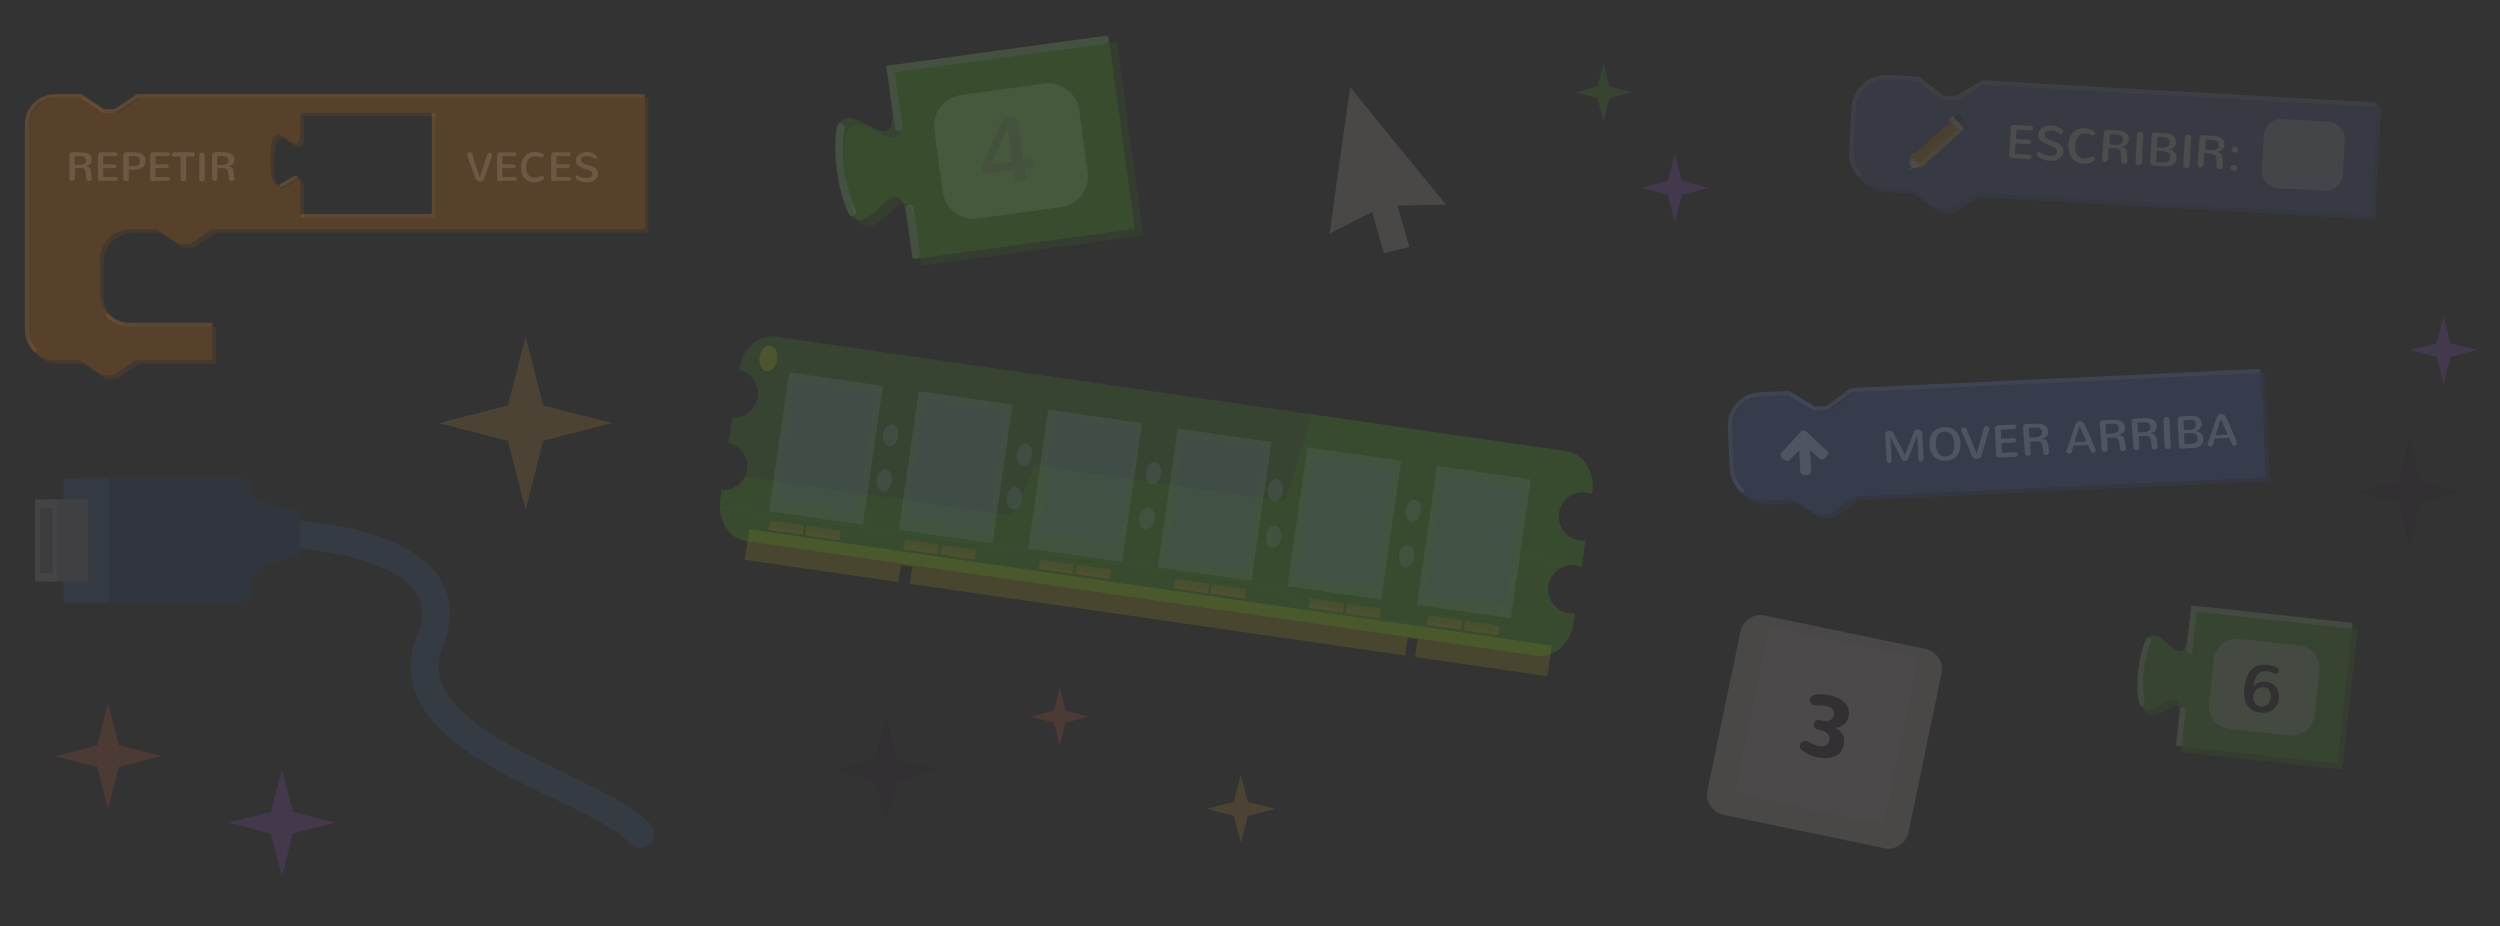 <?xml version="1.0" encoding="UTF-8" standalone="no"?>
<!-- Generator: Adobe Illustrator 21.0.0, SVG Export Plug-In . SVG Version: 6.00 Build 0)  -->

<svg
   xmlns:dc="http://purl.org/dc/elements/1.1/"
   xmlns:cc="http://creativecommons.org/ns#"
   xmlns:rdf="http://www.w3.org/1999/02/22-rdf-syntax-ns#"
   xmlns:svg="http://www.w3.org/2000/svg"
   xmlns="http://www.w3.org/2000/svg"
   xmlns:sodipodi="http://sodipodi.sourceforge.net/DTD/sodipodi-0.dtd"
   xmlns:inkscape="http://www.inkscape.org/namespaces/inkscape"
   version="1.1"
   id="Capa_1"
   x="0px"
   y="0px"
   viewBox="0 0 1181.9 438"
   style="enable-background:new 0 0 1181.9 438;"
   xml:space="preserve"
   sodipodi:docname="book-background.svg"
   inkscape:version="0.92.4 (5da689c313, 2019-01-14)"><rect x="0" y="0" width="1181.9" height="438" fill="#333333" stroke="none"/><defs
   id="defs329" /><sodipodi:namedview
   pagecolor="#ffffff"
   bordercolor="#666666"
   borderopacity="1"
   objecttolerance="10"
   gridtolerance="10"
   guidetolerance="10"
   inkscape:pageopacity="0"
   inkscape:pageshadow="2"
   inkscape:window-width="880"
   inkscape:window-height="480"
   id="namedview327"
   showgrid="false"
   inkscape:zoom="0.74625601"
   inkscape:cx="450.78295"
   inkscape:cy="127.49367"
   inkscape:window-x="892"
   inkscape:window-y="196"
   inkscape:window-maximized="0"
   inkscape:current-layer="Capa_1" />
<style
   type="text/css"
   id="style2">
	.st0{fill:#43821B;}
	.st1{fill:#53BC24;}
	.st2{fill:#FFFFFF;fill-opacity:0.6;}
	.st3{enable-background:new    ;}
	.st4{fill:#311C3B;}
	.st5{fill:#F1D7D5;}
	.st6{fill:#F5E6E5;}
	.st7{fill:#FFB442;}
	.st8{fill:#FF6D3A;}
	.st9{fill:#C169FF;}
	.st10{fill:none;stroke:#4470B3;stroke-width:13.21;stroke-linecap:round;stroke-linejoin:round;}
	.st11{fill:#234D89;}
	.st12{fill:#4470B3;}
	.st13{fill:#9AA0A9;}
	.st14{fill:#B4BBC6;}
	.st15{fill:#777B80;}
	.st16{fill:#ECD318;}
	.st17{fill:none;stroke:#466931;stroke-width:0.67;stroke-miterlimit:10;}
	.st18{fill:#9196C8;}
	.st19{fill:#3E415F;}
	.st20{fill:#C17645;}
	.st21{fill:#8B5632;}
	.st22{fill:#868CC3;}
	.st23{fill:#BA6516;}
	.st24{fill:#EC7E16;}
	.st25{fill:none;stroke:#F0A15B;stroke-width:1.77;stroke-linecap:round;}
	.st26{fill:#FFFFFF;}
	.st27{fill:#3E57A3;}
	.st28{fill:#516BAF;}
	.st29{fill:none;stroke:#8093C9;stroke-width:2.05;stroke-linecap:round;}
	.st30{fill:#D1D0CF;}
	.st31{fill:#484F59;}
	.st32{fill:#353F49;}
	.st33{fill:#FFCA55;}
	.st34{fill:#F5A41A;}
	.st35{fill:#F49120;}
	.st36{fill:#EAE9EA;}
	.st37{fill:#3C58A0;}
	.st38{fill:#4B67AB;}
	.st39{fill:none;stroke:#8093C9;stroke-width:1.97;stroke-linecap:round;}
</style>
<title
   id="title4">Elementos-Scroll-App</title>
<path
   class="st0"
   d="M423.1,34.3l105-14.4l12.5,91.4l-105,14.4l-2.5-18.2c-5-36.6-25.3,33.2-33-23.4s30.5,5.2,25.5-31.4L423.1,34.3z  "
   id="path6"
   style="opacity:0.122" />
<path
   class="st1"
   d="M418.9,31.1L524,16.7l12.5,91.5l-105.1,14.4l-2.5-18.2c-5-36.6-25.3,33.2-33-23.4s30.5,5.2,25.5-31.4  L418.9,31.1z"
   id="path8"
   style="opacity:0.122" />
<path
   class="st2"
   d="M433,122.3c-0.9,0-1.7-0.7-1.8-1.6l-3-21.9c-0.1-1,0.6-1.9,1.6-2.1c1-0.1,1.9,0.6,2.1,1.6l3,21.9  c0.1,1-0.6,1.9-1.6,2.1l0,0H433z M402.9,102.2c-0.7,0-1.4-0.4-1.7-1.1c-5.6-13-7.6-27.2-5.6-41.2c0.1-1,1.1-1.7,2.1-1.6  c1,0.1,1.7,1.1,1.6,2.1c-1.9,13.3-0.1,26.9,5.3,39.2c0.4,0.9,0,2-1,2.4C403.4,102.1,403.1,102.2,402.9,102.2L402.9,102.2z M424.9,62  c-0.9,0-1.7-0.7-1.8-1.6l-3.7-27c0-0.1-0.1-0.3-0.1-0.4c0-0.1,0-0.3,0-0.4l-0.2-1.4l1.5-0.2l0.3-0.1L522.2,17c1-0.1,1.9,0.6,2.1,1.6  c0.1,1-0.6,1.9-1.6,2.1l-99.3,13.5l-0.3,0.1l3.5,25.6c0.1,1-0.6,1.9-1.6,2.1l0,0L424.9,62z"
   id="path10"
   style="opacity:0.122" />
<path
   class="st2"
   d="M454.3,44.9l39.3-5.4c8.1-1.1,15.5,4.5,16.6,12.6l4,29.2c1.1,8.1-4.5,15.5-12.6,16.6l-39.3,5.4  c-8.1,1.1-15.5-4.5-16.6-12.6l-4-29.2C440.6,53.5,446.2,46.1,454.3,44.9z"
   id="path12"
   style="opacity:0.122" />
<g
   class="st3"
   id="g16"
   style="enable-background:new;opacity:0.122">
	<path
   class="st4"
   d="m 472.8,59.1 c 0.4,-1.1 1,-2 1.7,-2.5 0.7,-0.5 1.5,-0.8 2.5,-1 0.5,-0.1 1,-0.1 1.5,0 0.5,0.1 0.9,0.2 1.3,0.5 0.4,0.3 0.7,0.6 1,1.1 0.3,0.5 0.5,1 0.6,1.7 l 2.4,16.7 2.6,-0.4 c 0.3,0 0.6,0 0.9,0 0.3,0.1 0.5,0.2 0.7,0.4 0.2,0.2 0.3,0.4 0.5,0.6 0.1,0.2 0.2,0.5 0.2,0.7 0,0.2 0,0.5 0,0.7 0,0.2 -0.1,0.5 -0.3,0.7 -0.1,0.2 -0.3,0.4 -0.5,0.5 -0.2,0.1 -0.5,0.2 -0.8,0.3 l -2.6,0.4 0.5,3.9 c 0.1,0.4 0,0.8 -0.1,1.1 -0.1,0.3 -0.3,0.6 -0.5,0.9 -0.2,0.2 -0.5,0.4 -0.8,0.6 -0.3,0.2 -0.6,0.3 -0.9,0.3 -0.3,0 -0.7,0 -1,0 -0.3,-0.1 -0.6,-0.2 -0.9,-0.4 -0.3,-0.2 -0.5,-0.4 -0.7,-0.7 -0.2,-0.3 -0.3,-0.6 -0.4,-1 l -0.5,-3.9 -11.8,1.7 c -0.8,0.1 -1.5,0 -2.1,-0.4 -0.5,-0.4 -0.9,-0.9 -1,-1.6 0,-0.2 0,-0.5 0,-0.8 0,-0.3 0.1,-0.6 0.2,-0.9 z m -4,18.7 9.7,-1.4 -2.3,-16 z"
   id="path14"
   inkscape:connector-curvature="0"
   style="fill:#311c3b" />
</g>
<g
   id="g26"
   style="opacity:0.122">
	<path
   class="st5"
   d="m 834.3,291 76,15.8 c 5.3,1.1 8.7,6.3 7.6,11.5 l -15.6,75.1 c -1.1,5.3 -6.3,8.7 -11.5,7.6 l -76,-15.8 c -5.3,-1.1 -8.7,-6.3 -7.6,-11.5 l 15.6,-75.1 c 1.1,-5.3 6.2,-8.7 11.5,-7.6 z"
   id="path18"
   inkscape:connector-curvature="0"
   style="fill:#f1d7d5" />
	<path
   class="st6"
   d="m 841.2,297.1 61,12.6 c 2.6,0.5 4.3,3.1 3.8,5.7 v 0 0 L 891.6,385 c -0.5,2.6 -3.1,4.3 -5.7,3.8 v 0 l -61,-12.6 c -2.6,-0.5 -4.3,-3.1 -3.8,-5.7 v 0 l 14.4,-69.6 c 0.5,-2.6 3,-4.3 5.7,-3.8 z"
   id="path20"
   inkscape:connector-curvature="0"
   style="fill:#f5e6e5" />
	<g
   class="st3"
   id="g24"
   style="enable-background:new">
		<path
   class="st4"
   d="m 861.6,340.7 c 0.7,0.1 1.3,0.2 1.9,0.2 0.6,0 1.1,-0.1 1.6,-0.4 0.5,-0.2 0.9,-0.5 1.2,-0.9 0.3,-0.4 0.6,-0.9 0.7,-1.5 0.1,-0.6 0.1,-1.1 0,-1.5 -0.1,-0.5 -0.4,-0.9 -0.7,-1.3 -0.3,-0.4 -0.8,-0.7 -1.3,-0.9 -0.5,-0.2 -1.1,-0.4 -1.7,-0.6 -0.5,-0.1 -1,-0.2 -1.6,-0.2 -0.6,0 -1.1,-0.1 -1.7,-0.1 h -1.2 c -0.3,0 -0.6,0 -0.7,0 -0.2,0 -0.3,0 -0.5,-0.1 -0.7,-0.2 -1.3,-0.5 -1.6,-1 -0.4,-0.5 -0.5,-1.1 -0.4,-1.8 0.2,-1.1 1.1,-1.8 2.7,-2.2 1.5,-0.4 3.8,-0.3 6.7,0.3 1.7,0.3 3.1,0.8 4.4,1.5 1.2,0.6 2.2,1.4 3,2.3 0.8,0.9 1.3,1.8 1.5,2.9 0.3,1 0.3,2.1 0.1,3.3 -0.2,0.8 -0.5,1.5 -0.9,2.2 -0.4,0.7 -0.9,1.2 -1.5,1.7 -0.6,0.5 -1.2,0.8 -1.9,1.1 -0.7,0.3 -1.4,0.4 -2.1,0.4 v 0.1 c 0.9,0.3 1.6,0.8 2.2,1.3 0.6,0.5 1.1,1.2 1.4,1.8 0.3,0.7 0.6,1.4 0.6,2.3 0.1,0.8 0,1.7 -0.2,2.6 -0.3,1.4 -0.8,2.6 -1.6,3.5 -0.8,0.9 -1.7,1.6 -2.9,2 -1.2,0.4 -2.4,0.7 -3.8,0.7 -1.4,0 -2.9,-0.1 -4.4,-0.4 -0.5,-0.1 -1,-0.2 -1.5,-0.4 -0.5,-0.2 -1.1,-0.4 -1.6,-0.6 -0.6,-0.2 -1.1,-0.5 -1.6,-0.8 -0.5,-0.3 -1,-0.6 -1.5,-0.9 -0.7,-0.4 -1.2,-0.9 -1.5,-1.4 -0.3,-0.5 -0.4,-1.1 -0.3,-1.7 0.1,-0.3 0.2,-0.6 0.4,-0.9 0.2,-0.3 0.4,-0.5 0.7,-0.6 0.3,-0.2 0.6,-0.3 0.9,-0.3 0.3,-0.1 0.7,0 1.1,0 h 0.2 c 0.3,0.1 0.6,0.3 1,0.5 0.4,0.2 0.8,0.4 1.2,0.6 0.4,0.2 0.9,0.4 1.4,0.6 0.5,0.2 1,0.3 1.6,0.5 0.7,0.1 1.3,0.2 1.9,0.2 0.6,0 1.1,-0.1 1.6,-0.3 0.5,-0.2 0.9,-0.5 1.2,-0.9 0.3,-0.4 0.6,-0.9 0.7,-1.5 0.3,-1.3 0,-2.3 -0.7,-3.2 -0.8,-0.9 -1.9,-1.5 -3.6,-1.8 l -1.4,-0.3 c -0.7,-0.1 -1.1,-0.5 -1.4,-1 -0.3,-0.5 -0.4,-1 -0.2,-1.6 0.1,-0.3 0.2,-0.5 0.3,-0.8 0.1,-0.2 0.3,-0.5 0.5,-0.6 0.2,-0.2 0.5,-0.3 0.8,-0.4 0.3,-0.1 0.6,-0.1 1,0 z"
   id="path22"
   inkscape:connector-curvature="0"
   style="fill:#311c3b" />
	</g>
</g>
<path
   class="st5"
   d="M638.3,41.2c-3.3,23-6.5,46.1-9.7,69.2l20.1-10.2l5.6,19.5l12-3l-5.6-19.5l23-0.4  C668.5,78.3,653.3,59.8,638.3,41.2z"
   id="path28"
   style="opacity:0.122" />
<polygon
   class="st7"
   points="248.5,159.1 256.8,191.7 289.4,200 256.8,208.4 248.5,241 240.1,208.4 207.5,200 240.1,191.7 "
   id="polygon30"
   style="opacity:0.122" />
<polygon
   class="st8"
   points="51.1,332.2 56.2,352.3 76.3,357.5 56.2,362.6 51.1,382.7 46,362.6 25.9,357.5 46,352.3 "
   id="polygon32"
   style="opacity:0.122" />
<polygon
   class="st9"
   points="133.3,363.7 138.4,383.8 158.5,388.9 138.4,394.1 133.3,414.2 128.1,394.1 108,388.9 128.1,383.8 "
   id="polygon34"
   style="opacity:0.122" />
<polygon
   class="st4"
   points="418.8,338.8 424,358.9 444.1,364 424,369.2 418.8,389.3 413.7,369.2 393.6,364 413.7,358.9 "
   id="polygon36"
   style="opacity:0.122" />
<polygon
   class="st4"
   points="1139.1,207.4 1144.3,227.5 1164.4,232.6 1144.3,237.7 1139.1,257.8 1134,237.7 1113.9,232.6   1134,227.5 "
   id="polygon38"
   style="opacity:0.122" />
<polygon
   class="st8"
   points="501,325 503.8,336 514.7,338.8 503.8,341.6 501,352.6 498.2,341.6 487.2,338.8 498.2,336 "
   id="polygon40"
   style="opacity:0.122" />
<polygon
   class="st7"
   points="586.6,366.2 589.9,379.1 602.8,382.4 589.9,385.7 586.6,398.5 583.3,385.7 570.4,382.4 583.3,379.1 "
   id="polygon42"
   style="opacity:0.122" />
<polygon
   class="st1"
   points="758.1,29.9 760.9,40.8 771.8,43.6 760.9,46.4 758.1,57.4 755.2,46.4 744.3,43.6 755.2,40.8 "
   id="polygon44"
   style="opacity:0.122" />
<polygon
   class="st9"
   points="791.8,72.6 795.1,85.5 807.9,88.8 795.1,92.1 791.8,105 788.5,92.1 775.6,88.8 788.5,85.5 "
   id="polygon46"
   style="opacity:0.122" />
<polygon
   class="st9"
   points="1155.2,149.4 1158.5,162.3 1171.4,165.5 1158.5,168.8 1155.2,181.7 1151.9,168.8 1139.1,165.5   1151.9,162.3 "
   id="polygon48"
   style="opacity:0.122" />
<g
   id="g64"
   style="opacity:0.122">
	<path
   class="st10"
   d="m 134.6,252.3 c 0,0 88.1,2.5 68.7,50.7 -19.4,48.2 78.9,68.4 99.4,91.2"
   id="path50"
   inkscape:connector-curvature="0"
   style="fill:none;stroke:#4470b3;stroke-width:13.21;stroke-linecap:round;stroke-linejoin:round" />
	<path
   class="st11"
   d="m 38.9,225.8 h 73.3 c 3.8,0 6.9,3.1 6.9,6.9 V 278 c 0,3.8 -3.1,6.9 -6.9,6.9 H 38.9 c -3.8,0 -6.9,-3.1 -6.9,-6.9 v -45.3 c 0,-3.8 3.1,-6.9 6.9,-6.9 z"
   id="path52"
   inkscape:connector-curvature="0"
   style="fill:#234d89" />
	<path
   class="st11"
   d="m 115.3,275.5 c 0,0 8.4,-10.8 26.3,-12.3 V 241 c 0,0 -16.4,0 -26.1,-10.4"
   id="path54"
   inkscape:connector-curvature="0"
   style="fill:#234d89" />
	<rect
   x="29.9"
   y="226.2"
   class="st12"
   width="21.6"
   height="58.7"
   id="rect56"
   style="fill:#4470b3" />
	<rect
   x="22"
   y="236.1"
   class="st13"
   width="19.6"
   height="38.8"
   id="rect58"
   style="fill:#9aa0a9" />
	<rect
   x="16.6"
   y="236.1"
   class="st14"
   width="10.5"
   height="38.8"
   id="rect60"
   style="fill:#b4bbc6" />
	<rect
   x="19"
   y="240"
   class="st15"
   width="5.8"
   height="30.9"
   id="rect62"
   style="fill:#777b80" />
</g>
<polygon
   class="st16"
   points="354.2,250.2 352.1,264.6 424.7,275.2 425.9,267.2 431.3,268 430.1,276 664.3,309.9 665.5,301.5   670.2,302.2 669,310.6 731.5,319.7 733.6,305.2 "
   id="polygon66"
   style="opacity:0.122" />
<path
   class="st1"
   d="M742.2,289.9c-6.3-0.6-10.8-6.2-10.2-12.5s6.2-10.8,12.5-10.2c0.3,0,0.7,0.1,1,0.2c0.8,0.1,1.6,0.3,2.3,0.6  l1.8-12.4c-0.8,0-1.6,0-2.4-0.1c-6.3-0.6-10.8-6.2-10.2-12.5s6.2-10.8,12.5-10.2c0.3,0,0.7,0.1,1,0.2c0.8,0.1,1.6,0.3,2.3,0.6v-0.4  c1.4-9.7-3.9-18.6-11.8-19.8l-374.6-54.3c-7.9-1.1-15.6,5.9-17,15.6v0.2c6.1,1.3,10,7.4,8.7,13.5c-1.2,5.5-6.3,9.3-11.9,8.9  l-1.8,12.1c6.1,1.3,10,7.4,8.7,13.5c-1.2,5.5-6.3,9.3-11.9,8.9l-0.6,4.2c-1.4,9.7,3.9,18.6,11.9,19.8L727,310.1  c7.9,1.1,15.6-5.9,17-15.6l0.6-4.3C743.8,290.1,743,290,742.2,289.9z"
   id="path68"
   style="opacity:0.122" />
<path
   class="st0"
   d="M744.5,290c-0.8,0-1.6,0-2.4-0.1c-6.3-0.6-10.8-6.2-10.2-12.5s6.2-10.8,12.5-10.2c0.3,0,0.7,0.1,1,0.2  c0.8,0.1,1.6,0.3,2.3,0.6l1.8-12.4c-0.8,0-1.6,0-2.4-0.1c-6.3-0.6-10.8-6.2-10.2-12.5s6.2-10.8,12.5-10.2c0.3,0,0.7,0.1,1,0.2  c0.8,0.1,1.6,0.3,2.3,0.6v-0.4c1.4-9.7-3.9-18.6-11.8-19.8l-120.6-17.5l-12.7,41l-118.2-17.1l-10.8,23.9l-126.4-18.5  c-2.1,4.2-6.5,6.7-11.1,6.4l-0.6,4.2c-1.4,9.7,3.9,18.6,11.9,19.8l374.5,54.3c7.9,1.1,15.6-5.9,17-15.6L744.5,290z"
   id="path70"
   style="opacity:0.122" />
<path
   class="st17"
   d="M340.6,240c0,0,263.8,35.9,265.6,38.5c0.7,1,4.5,4.6,6.1,6.8c0.8,1.1,1.9,1.9,3.2,2.1l90.6,13.9l12.9-38.4  l28.9,4.2"
   id="path72"
   style="opacity:0.122" />
<rect
   x="357.4"
   y="189.9"
   transform="matrix(0.143 -0.99 0.99 0.143 124.477 568.367)"
   class="st18"
   width="66.3"
   height="44.8"
   id="rect74"
   style="opacity:0.122" />
<rect
   x="362.8"
   y="192.5"
   transform="matrix(0.143 -0.99 0.99 0.143 125.512 567.934)"
   class="st19"
   width="56.1"
   height="37.9"
   id="rect76"
   style="opacity:0.122" />
<rect
   x="418.7"
   y="198.8"
   transform="matrix(0.143 -0.99 0.99 0.143 168.175 636.635)"
   class="st18"
   width="66.3"
   height="44.8"
   id="rect78"
   style="opacity:0.122" />
<rect
   x="424.1"
   y="201.4"
   transform="matrix(0.143 -0.99 0.99 0.143 169.222 636.22)"
   class="st19"
   width="56.1"
   height="37.9"
   id="rect80"
   style="opacity:0.122" />
<rect
   x="480.1"
   y="207.6"
   transform="matrix(0.143 -0.99 0.99 0.143 211.901 704.925)"
   class="st18"
   width="66.3"
   height="44.8"
   id="rect82"
   style="opacity:0.122" />
<rect
   x="486.4"
   y="208.4"
   transform="matrix(0.14 -0.99 0.99 0.14 217.371 704.908)"
   class="st19"
   width="56.1"
   height="37.9"
   id="rect84"
   style="opacity:0.122" />
<rect
   x="541.3"
   y="216.5"
   transform="matrix(0.143 -0.99 0.99 0.143 255.555 773.123)"
   class="st18"
   width="66.3"
   height="44.8"
   id="rect86"
   style="opacity:0.122" />
<rect
   x="546.7"
   y="219.2"
   transform="matrix(0.143 -0.99 0.99 0.143 256.663 772.783)"
   class="st19"
   width="56.1"
   height="37.9"
   id="rect88"
   style="opacity:0.122" />
<rect
   x="602.6"
   y="225.4"
   transform="matrix(0.143 -0.99 0.99 0.143 299.287 841.397)"
   class="st18"
   width="66.3"
   height="44.8"
   id="rect90"
   style="opacity:0.122" />
<rect
   x="608"
   y="228"
   transform="matrix(0.143 -0.99 0.99 0.143 300.32 840.963)"
   class="st19"
   width="56.1"
   height="37.9"
   id="rect92"
   style="opacity:0.122" />
<rect
   x="663.9"
   y="234.3"
   transform="matrix(0.143 -0.99 0.99 0.143 342.996 909.686)"
   class="st18"
   width="66.3"
   height="44.8"
   id="rect94"
   style="opacity:0.122" />
<rect
   x="669.3"
   y="236.9"
   transform="matrix(0.143 -0.99 0.99 0.143 344.044 909.271)"
   class="st19"
   width="56.1"
   height="37.9"
   id="rect96"
   style="opacity:0.122" />
<rect
   x="369.5"
   y="241.5"
   transform="matrix(0.143 -0.99 0.99 0.143 71.413 581.749)"
   class="st20"
   width="4.5"
   height="16.3"
   id="rect98"
   style="opacity:0.122" />
<rect
   x="386.9"
   y="244"
   transform="matrix(0.143 -0.99 0.99 0.143 83.795 601.148)"
   class="st20"
   width="4.5"
   height="16.3"
   id="rect100"
   style="opacity:0.122" />
<rect
   x="370.9"
   y="243"
   transform="matrix(0.143 -0.99 0.99 0.143 69.672 582.842)"
   class="st21"
   width="1.3"
   height="16.3"
   id="rect102"
   style="opacity:0.122" />
<rect
   x="388.3"
   y="245.6"
   transform="matrix(0.143 -0.99 0.99 0.143 82.062 602.279)"
   class="st21"
   width="1.3"
   height="16.3"
   id="rect104"
   style="opacity:0.122" />
<rect
   x="433.4"
   y="250.7"
   transform="matrix(0.143 -0.99 0.99 0.143 116.945 652.817)"
   class="st20"
   width="4.5"
   height="16.3"
   id="rect106"
   style="opacity:0.122" />
<rect
   x="450.9"
   y="253.3"
   transform="matrix(0.143 -0.99 0.99 0.143 129.397 672.327)"
   class="st20"
   width="4.5"
   height="16.3"
   id="rect108"
   style="opacity:0.122" />
<rect
   x="434.7"
   y="252.3"
   transform="matrix(0.143 -0.99 0.99 0.143 115.201 653.927)"
   class="st21"
   width="1.3"
   height="16.3"
   id="rect110"
   style="opacity:0.122" />
<rect
   x="452.2"
   y="254.8"
   transform="matrix(0.143 -0.99 0.99 0.143 127.648 673.453)"
   class="st21"
   width="1.3"
   height="16.3"
   id="rect112"
   style="opacity:0.122" />
<rect
   x="497.3"
   y="260"
   transform="matrix(0.143 -0.99 0.99 0.143 162.443 724.047)"
   class="st20"
   width="4.5"
   height="16.3"
   id="rect114"
   style="opacity:0.122" />
<rect
   x="514.7"
   y="262.5"
   transform="matrix(0.143 -0.99 0.99 0.143 174.913 743.39)"
   class="st20"
   width="4.5"
   height="16.3"
   id="rect116"
   style="opacity:0.122" />
<rect
   x="498.6"
   y="261.6"
   transform="matrix(0.143 -0.99 0.99 0.143 160.694 725.174)"
   class="st21"
   width="1.3"
   height="16.3"
   id="rect118"
   style="opacity:0.122" />
<rect
   x="516.1"
   y="264.1"
   transform="matrix(0.143 -0.99 0.99 0.143 173.164 744.517)"
   class="st21"
   width="1.3"
   height="16.3"
   id="rect120"
   style="opacity:0.122" />
<rect
   x="561.2"
   y="269.3"
   transform="matrix(0.143 -0.99 0.99 0.143 208.046 795.226)"
   class="st20"
   width="4.5"
   height="16.3"
   id="rect122"
   style="opacity:0.122" />
<rect
   x="578.6"
   y="271.7"
   transform="matrix(0.143 -0.99 0.99 0.143 220.53 814.589)"
   class="st20"
   width="4.5"
   height="16.3"
   id="rect124"
   style="opacity:0.122" />
<rect
   x="562.6"
   y="270.8"
   transform="matrix(0.143 -0.99 0.99 0.143 206.297 796.352)"
   class="st21"
   width="1.3"
   height="16.3"
   id="rect126"
   style="opacity:0.122" />
<rect
   x="580"
   y="273.4"
   transform="matrix(0.143 -0.99 0.99 0.143 218.674 815.768)"
   class="st21"
   width="1.3"
   height="16.3"
   id="rect128"
   style="opacity:0.122" />
<rect
   x="625"
   y="278.5"
   transform="matrix(0.143 -0.99 0.99 0.143 253.579 866.292)"
   class="st20"
   width="4.5"
   height="16.3"
   id="rect130"
   style="opacity:0.122" />
<rect
   x="642.5"
   y="281.1"
   transform="matrix(0.143 -0.99 0.99 0.143 266.006 885.833)"
   class="st20"
   width="4.5"
   height="16.3"
   id="rect132"
   style="opacity:0.122" />
<rect
   x="626.4"
   y="280.1"
   transform="matrix(0.143 -0.99 0.99 0.143 251.83 867.418)"
   class="st21"
   width="1.3"
   height="16.3"
   id="rect134"
   style="opacity:0.122" />
<rect
   x="643.9"
   y="282.7"
   transform="matrix(0.143 -0.99 0.99 0.143 264.262 886.943)"
   class="st21"
   width="1.3"
   height="16.3"
   id="rect136"
   style="opacity:0.122" />
<rect
   x="681"
   y="286.6"
   transform="matrix(0.143 -0.99 0.99 0.143 293.507 928.603)"
   class="st20"
   width="4.5"
   height="16.3"
   id="rect138"
   style="opacity:0.122" />
<rect
   x="698.5"
   y="289.2"
   transform="matrix(0.143 -0.99 0.99 0.143 305.942 948.111)"
   class="st20"
   width="4.5"
   height="16.3"
   id="rect140"
   style="opacity:0.122" />
<rect
   x="682.4"
   y="288.2"
   transform="matrix(0.143 -0.99 0.99 0.143 291.758 929.73)"
   class="st21"
   width="1.3"
   height="16.3"
   id="rect142"
   style="opacity:0.122" />
<rect
   x="699.8"
   y="290.7"
   transform="matrix(0.143 -0.99 0.99 0.143 304.193 949.237)"
   class="st21"
   width="1.3"
   height="16.3"
   id="rect144"
   style="opacity:0.122" />
<ellipse
   transform="matrix(0.143 -0.99 0.99 0.143 156.893 593.299)"
   class="st22"
   cx="421.2"
   cy="206"
   rx="5.3"
   ry="3.6"
   id="ellipse146"
   style="opacity:0.122" />
<ellipse
   transform="matrix(0.143 -0.99 0.99 0.143 133.163 608.584)"
   class="st22"
   cx="418.2"
   cy="227.4"
   rx="5.3"
   ry="3.6"
   id="ellipse148"
   style="opacity:0.122" />
<ellipse
   transform="matrix(0.143 -0.99 0.99 0.143 201.952 663.759)"
   class="st22"
   cx="484.4"
   cy="215.2"
   rx="5.3"
   ry="3.6"
   id="ellipse150"
   style="opacity:0.122" />
<ellipse
   transform="matrix(0.14 -0.99 0.99 0.14 179.202 677.229)"
   class="st22"
   cx="479.5"
   cy="235.5"
   rx="5.3"
   ry="3.6"
   id="ellipse152"
   style="opacity:0.122" />
<ellipse
   transform="matrix(0.143 -0.99 0.99 0.143 245.511 731.621)"
   class="st22"
   cx="545.4"
   cy="224"
   rx="5.3"
   ry="3.6"
   id="ellipse154"
   style="opacity:0.122" />
<ellipse
   transform="matrix(0.143 -0.99 0.99 0.143 221.798 746.909)"
   class="st22"
   cx="542.4"
   cy="245.3"
   rx="5.3"
   ry="3.6"
   id="ellipse156"
   style="opacity:0.122" />
<ellipse
   transform="matrix(0.14 -0.99 0.99 0.14 289.274 796.318)"
   class="st22"
   cx="603.1"
   cy="231.6"
   rx="5.3"
   ry="3.6"
   id="ellipse158"
   style="opacity:0.122" />
<ellipse
   transform="matrix(0.143 -0.99 0.99 0.143 264.516 813.656)"
   class="st22"
   cx="602.3"
   cy="254"
   rx="5.3"
   ry="3.6"
   id="ellipse160"
   style="opacity:0.122" />
<ellipse
   transform="matrix(0.143 -0.99 0.99 0.143 333.102 868.611)"
   class="st22"
   cx="668.4"
   cy="241.9"
   rx="5.3"
   ry="3.6"
   id="ellipse162"
   style="opacity:0.122" />
<ellipse
   transform="matrix(0.143 -0.99 0.99 0.143 309.323 883.772)"
   class="st22"
   cx="665.2"
   cy="263.2"
   rx="5.3"
   ry="3.6"
   id="ellipse164"
   style="opacity:0.122" />
<ellipse
   transform="matrix(0.143 -0.99 0.99 0.143 143.273 504.95)"
   class="st16"
   cx="363.4"
   cy="169.7"
   rx="6.1"
   ry="4.2"
   id="ellipse166"
   style="opacity:0.122" />
<path
   class="st23"
   d="M13.6,60.4c0-7.8,6.4-14.2,14.2-14.2l0,0h12.4l10.6,7.1h5.3l10.6-7.1h239.9V110H102.3l-10.6,7.1h-5.3L75.8,110  H63.2c-7.8,0-14.2,6.4-14.2,14.2l0,0v16c0,7.8,6.4,14.1,14.2,14.1h39V172H65.9l-10.6,7.1H50L39.4,172H27.8  c-7.8,0-14.2-6.3-14.2-14.2V60.4z M205.9,55.1h-62.1V64c0,17.7-14.2-14.2-14.2,13.3s14.2-4.4,14.2,13.3V103h62.1V55.1z"
   id="path168"
   style="opacity:0.122" />
<path
   class="st24"
   d="M11.8,58.6c0-7.8,6.4-14.1,14.2-14.1h12.4L49,51.6h5.3l10.6-7.1h240v63.8H100.5l-10.6,7.1h-5.3l-10.7-7.1H61.5  c-7.8,0-14.2,6.4-14.2,14.2l0,0v16c0,7.8,6.4,14.1,14.2,14.1h39v17.7H64.2l-10.6,7.1h-5.3l-10.6-7.1H26c-7.8,0-14.2-6.4-14.2-14.2  l0,0C11.8,156.1,11.8,58.6,11.8,58.6z M204.1,53.3H142v8.9c0,17.7-14.2-14.2-14.2,13.3S142,71.1,142,88.8v12.4h62.1L204.1,53.3  L204.1,53.3z"
   id="path170"
   style="opacity:0.122" />
<path
   class="st25"
   d="M12.7,57.8c0.5-7,6.3-12.4,13.3-12.4h12.4L49,52.5h5.3l10.6-7.1h34.6 M99.6,45.4H304 M50.8,149.1  c2.8,2.8,6.7,4.4,10.7,4.4h38.1 M16.6,165.6c-2.5-2.5-3.9-5.9-3.9-9.4V58.6 M205,54.2v47.9h-62.1 M133,87.6l6.5-3.7"
   id="path172"
   style="opacity:0.122" />
<g
   class="st3"
   id="g180"
   style="enable-background:new;opacity:0.122">
	<path
   class="st26"
   d="m 32.8,73.3 c 0,-0.2 0,-0.3 0.1,-0.5 0.1,-0.2 0.2,-0.3 0.3,-0.4 0.1,-0.1 0.2,-0.2 0.4,-0.3 C 33.8,72 33.9,72 34.1,72 h 4.3 c 0.6,0 1.3,0.1 1.9,0.2 0.6,0.1 1.1,0.3 1.6,0.5 0.5,0.3 0.8,0.6 1.1,1.1 0.3,0.5 0.4,1 0.4,1.7 0,0.4 -0.1,0.7 -0.2,1.1 -0.1,0.3 -0.3,0.6 -0.5,0.9 -0.2,0.3 -0.5,0.5 -0.9,0.7 -0.4,0.2 -0.8,0.3 -1.3,0.4 v 0 c 0.5,0.1 0.9,0.2 1.2,0.3 0.3,0.2 0.6,0.4 0.8,0.6 0.2,0.2 0.3,0.5 0.4,0.9 0.1,0.3 0.2,0.7 0.2,1.1 0,0.4 0.1,0.7 0.1,1.1 0,0.4 0.1,0.6 0.1,0.9 0,0.3 0,0.6 0.1,0.8 v 0.1 c 0,0.2 0,0.4 -0.1,0.5 -0.1,0.1 -0.2,0.3 -0.3,0.4 -0.1,0.1 -0.3,0.2 -0.4,0.2 -0.1,0.1 -0.3,0.1 -0.5,0.1 -0.1,0 -0.3,0 -0.4,-0.1 -0.1,0 -0.3,-0.1 -0.4,-0.2 C 41.2,85.2 41.1,85.1 41,85 40.9,84.9 40.9,84.7 40.8,84.5 40.7,83.8 40.7,83.2 40.6,82.7 40.6,82.2 40.5,81.8 40.4,81.4 40.3,81 40.3,80.7 40.2,80.5 40.1,80.3 40,80.1 39.8,79.9 39.6,79.8 39.4,79.7 39.1,79.6 38.8,79.5 38.5,79.5 38,79.5 h -2.6 v 4.8 c 0,0.2 0,0.4 -0.1,0.5 -0.1,0.2 -0.2,0.3 -0.3,0.4 -0.1,0.1 -0.3,0.2 -0.4,0.2 -0.1,0.1 -0.3,0.1 -0.5,0.1 -0.2,0 -0.3,0 -0.5,-0.1 C 33.5,85.3 33.3,85.3 33.2,85.2 33.1,85.1 33,85 32.9,84.8 32.8,84.6 32.8,84.5 32.8,84.3 Z m 4.5,4.7 c 0.4,0 0.8,0 1.2,-0.1 0.4,0 0.8,-0.1 1.1,-0.3 0.3,-0.1 0.6,-0.4 0.8,-0.6 0.2,-0.3 0.3,-0.7 0.3,-1.1 0,-0.5 -0.1,-0.9 -0.3,-1.1 -0.2,-0.2 -0.4,-0.5 -0.7,-0.6 -0.3,-0.1 -0.6,-0.2 -0.9,-0.3 -0.3,0 -0.7,-0.1 -1,-0.1 H 35.3 V 78 Z"
   id="path174"
   inkscape:connector-curvature="0"
   style="fill:#ffffff" />
	<path
   class="st26"
   d="m 47.6,85.8 c -0.2,0 -0.3,0 -0.5,-0.1 C 47,85.6 46.8,85.5 46.7,85.4 46.6,85.3 46.5,85.2 46.4,85 46.3,84.9 46.3,84.7 46.3,84.5 V 73.3 c 0,-0.2 0,-0.3 0.1,-0.5 0.1,-0.1 0.1,-0.3 0.3,-0.4 0.1,-0.1 0.2,-0.2 0.4,-0.3 C 47.2,72 47.4,72 47.6,72 h 6.9 c 0.2,0 0.3,0 0.4,0.1 0.1,0.1 0.2,0.1 0.3,0.2 0.1,0.1 0.1,0.2 0.2,0.3 0.1,0.1 0.1,0.2 0.1,0.3 0,0.1 0,0.2 -0.1,0.3 -0.1,0.1 -0.1,0.2 -0.2,0.3 -0.1,0.1 -0.2,0.2 -0.3,0.2 -0.1,0.1 -0.3,0.1 -0.4,0.1 h -5.7 v 3.9 h 5.3 c 0.2,0 0.3,0 0.4,0.1 0.1,0.1 0.2,0.1 0.3,0.2 0.1,0.1 0.1,0.2 0.2,0.3 0,0.1 0.1,0.2 0.1,0.3 0,0.1 0,0.2 -0.1,0.3 0,0.1 -0.1,0.2 -0.2,0.3 -0.1,0.1 -0.2,0.2 -0.3,0.2 -0.1,0 -0.3,0.1 -0.4,0.1 h -5.3 v 4.2 h 5.9 c 0.2,0 0.3,0 0.4,0.1 0.1,0.1 0.2,0.1 0.3,0.2 0.1,0.1 0.1,0.2 0.2,0.3 0,0.1 0.1,0.2 0.1,0.3 0,0.1 0,0.2 -0.1,0.3 0,0.1 -0.1,0.2 -0.2,0.3 -0.1,0.1 -0.2,0.2 -0.3,0.2 -0.1,0.1 -0.3,0.1 -0.4,0.1 h -7.1 z"
   id="path176"
   inkscape:connector-curvature="0"
   style="fill:#ffffff" />
	<path
   class="st26"
   d="m 60.9,80.2 v 4.3 c 0,0.2 0,0.4 -0.1,0.5 -0.1,0.2 -0.2,0.3 -0.3,0.4 -0.1,0.1 -0.3,0.2 -0.4,0.2 -0.1,0 -0.3,0.1 -0.5,0.1 -0.2,0 -0.3,0 -0.5,-0.1 C 58.9,85.5 58.8,85.5 58.7,85.4 58.6,85.3 58.5,85.2 58.4,85 58.3,84.8 58.3,84.7 58.3,84.5 V 73.3 c 0,-0.2 0,-0.3 0.1,-0.5 0.1,-0.2 0.2,-0.3 0.3,-0.4 0.1,-0.1 0.3,-0.2 0.4,-0.3 C 59.3,72 59.4,72 59.6,72 h 3.9 c 0.7,0 1.4,0.1 2,0.2 0.6,0.1 1.2,0.4 1.7,0.7 0.5,0.3 0.9,0.7 1.2,1.3 0.3,0.5 0.4,1.1 0.4,1.9 0,0.8 -0.1,1.4 -0.4,1.9 -0.3,0.5 -0.7,0.9 -1.2,1.3 -0.5,0.4 -1.2,0.6 -1.8,0.7 -0.7,0.1 -1.4,0.2 -2.1,0.2 z m 2.2,-1.7 c 0.4,0 0.8,0 1.2,-0.1 0.4,-0.1 0.7,-0.2 1,-0.4 0.3,-0.2 0.5,-0.4 0.7,-0.7 0.2,-0.3 0.2,-0.7 0.2,-1.1 C 66.2,75.8 66.1,75.3 66,75 65.8,74.7 65.6,74.5 65.4,74.3 65.1,74.1 64.8,74 64.4,73.9 64,73.8 63.6,73.8 63.2,73.8 h -2.3 v 4.7 z"
   id="path178"
   inkscape:connector-curvature="0"
   style="fill:#ffffff" />
</g>
<g
   class="st3"
   id="g184"
   style="enable-background:new;opacity:0.122">
	<path
   class="st26"
   d="m 72.3,85.8 c -0.2,0 -0.3,0 -0.5,-0.1 C 71.7,85.6 71.5,85.5 71.4,85.4 71.3,85.3 71.2,85.2 71.1,85 71,84.9 71,84.7 71,84.5 V 73.3 c 0,-0.2 0,-0.3 0.1,-0.5 0.1,-0.1 0.1,-0.3 0.3,-0.4 0.1,-0.1 0.2,-0.2 0.4,-0.3 C 71.9,72 72.1,72 72.3,72 h 6.9 c 0.2,0 0.3,0 0.4,0.1 0.1,0.1 0.2,0.1 0.3,0.2 0.1,0.1 0.1,0.2 0.2,0.3 0.1,0.1 0.1,0.2 0.1,0.3 0,0.1 0,0.2 -0.1,0.3 -0.1,0.1 -0.1,0.2 -0.2,0.3 -0.1,0.1 -0.2,0.2 -0.3,0.2 -0.1,0.1 -0.3,0.1 -0.4,0.1 h -5.7 v 3.9 h 5.3 c 0.2,0 0.3,0 0.4,0.1 0.1,0.1 0.2,0.1 0.3,0.2 0.1,0.1 0.1,0.2 0.2,0.3 0,0.1 0.1,0.2 0.1,0.3 0,0.1 0,0.2 -0.1,0.3 0,0.1 -0.1,0.2 -0.2,0.3 -0.1,0.1 -0.2,0.2 -0.3,0.2 -0.1,0 -0.3,0.1 -0.4,0.1 h -5.3 v 4.2 h 5.9 c 0.2,0 0.3,0 0.4,0.1 0.1,0.1 0.2,0.1 0.3,0.2 0.1,0.1 0.1,0.2 0.2,0.3 0,0.1 0.1,0.2 0.1,0.3 0,0.1 0,0.2 -0.1,0.3 0,0.1 -0.1,0.2 -0.2,0.3 -0.1,0.1 -0.2,0.2 -0.3,0.2 -0.1,0.1 -0.3,0.1 -0.4,0.1 h -7.1 z"
   id="path182"
   inkscape:connector-curvature="0"
   style="fill:#ffffff" />
</g>
<g
   class="st3"
   id="g192"
   style="enable-background:new;opacity:0.122">
	<path
   class="st26"
   d="m 82.2,74 c -0.2,0 -0.3,0 -0.4,-0.1 -0.1,-0.1 -0.2,-0.1 -0.3,-0.2 -0.1,-0.1 -0.1,-0.2 -0.2,-0.3 0,-0.1 -0.1,-0.2 -0.1,-0.4 0,-0.1 0,-0.2 0.1,-0.4 0,-0.1 0.1,-0.2 0.2,-0.3 0.1,-0.1 0.2,-0.2 0.3,-0.2 C 81.9,72 82.1,72 82.2,72 h 9 c 0.2,0 0.3,0 0.4,0.1 0.1,0.1 0.2,0.1 0.3,0.2 0.1,0.1 0.1,0.2 0.2,0.3 0,0.1 0.1,0.2 0.1,0.4 0,0.1 0,0.2 -0.1,0.4 0,0.1 -0.1,0.2 -0.2,0.3 -0.1,0.1 -0.2,0.2 -0.3,0.2 -0.1,0 -0.2,0.1 -0.4,0.1 H 88 v 10.5 c 0,0.2 0,0.4 -0.1,0.5 -0.1,0.2 -0.2,0.3 -0.3,0.4 -0.1,0.1 -0.3,0.2 -0.4,0.2 -0.1,0 -0.3,0.1 -0.5,0.1 -0.2,0 -0.3,0 -0.5,-0.1 C 86,85.5 85.9,85.5 85.8,85.4 85.7,85.3 85.6,85.2 85.5,85 85.4,84.8 85.4,84.7 85.4,84.5 V 74 Z"
   id="path186"
   inkscape:connector-curvature="0"
   style="fill:#ffffff" />
	<path
   class="st26"
   d="m 94.2,73.3 c 0,-0.2 0,-0.4 0.1,-0.5 0.1,-0.2 0.2,-0.3 0.3,-0.4 0.1,-0.1 0.3,-0.2 0.4,-0.2 0.1,0 0.3,-0.1 0.5,-0.1 0.2,0 0.3,0 0.5,0.1 0.2,0.1 0.3,0.1 0.4,0.2 0.1,0.1 0.2,0.2 0.3,0.4 0.1,0.2 0.1,0.3 0.1,0.5 v 11.3 c 0,0.2 0,0.4 -0.1,0.5 -0.1,0.2 -0.2,0.3 -0.3,0.4 -0.1,0.1 -0.3,0.2 -0.4,0.2 -0.2,0.1 -0.3,0.1 -0.5,0.1 -0.2,0 -0.3,0 -0.5,-0.1 -0.2,-0.1 -0.3,-0.1 -0.4,-0.2 -0.1,-0.1 -0.2,-0.2 -0.3,-0.4 -0.1,-0.2 -0.1,-0.3 -0.1,-0.5 z"
   id="path188"
   inkscape:connector-curvature="0"
   style="fill:#ffffff" />
	<path
   class="st26"
   d="m 100.2,73.3 c 0,-0.2 0,-0.3 0.1,-0.5 0.1,-0.2 0.2,-0.3 0.3,-0.4 0.1,-0.1 0.2,-0.2 0.4,-0.3 0.2,-0.1 0.3,-0.1 0.5,-0.1 h 4.3 c 0.6,0 1.3,0.1 1.9,0.2 0.6,0.1 1.1,0.3 1.6,0.5 0.5,0.3 0.8,0.6 1.1,1.1 0.3,0.5 0.4,1 0.4,1.7 0,0.4 -0.1,0.7 -0.2,1.1 -0.1,0.3 -0.3,0.6 -0.5,0.9 -0.2,0.3 -0.5,0.5 -0.9,0.7 -0.4,0.2 -0.8,0.3 -1.3,0.4 v 0 c 0.5,0.1 0.9,0.2 1.2,0.3 0.3,0.2 0.6,0.4 0.8,0.6 0.2,0.2 0.3,0.5 0.4,0.9 0.1,0.3 0.2,0.7 0.2,1.1 0,0.4 0.1,0.7 0.1,1.1 0,0.4 0.1,0.6 0.1,0.9 0,0.3 0,0.6 0.1,0.8 v 0.1 c 0,0.2 0,0.4 -0.1,0.5 -0.1,0.1 -0.2,0.3 -0.3,0.4 -0.1,0.1 -0.3,0.2 -0.4,0.2 -0.1,0.1 -0.3,0.1 -0.5,0.1 -0.1,0 -0.3,0 -0.4,-0.1 -0.1,0 -0.3,-0.1 -0.4,-0.2 -0.1,-0.1 -0.2,-0.2 -0.3,-0.3 -0.1,-0.1 -0.1,-0.3 -0.2,-0.5 -0.1,-0.7 -0.1,-1.3 -0.2,-1.8 0,-0.5 -0.1,-0.9 -0.2,-1.3 -0.1,-0.4 -0.1,-0.7 -0.2,-0.9 -0.1,-0.2 -0.2,-0.4 -0.4,-0.6 -0.2,-0.1 -0.4,-0.2 -0.7,-0.3 -0.3,-0.1 -0.6,-0.1 -1.1,-0.1 h -2.6 v 4.8 c 0,0.2 0,0.4 -0.1,0.5 -0.1,0.2 -0.2,0.3 -0.3,0.4 -0.1,0.1 -0.3,0.2 -0.4,0.2 -0.1,0.1 -0.3,0.1 -0.5,0.1 -0.2,0 -0.3,0 -0.5,-0.1 -0.1,-0.1 -0.3,-0.1 -0.4,-0.2 -0.1,-0.1 -0.2,-0.2 -0.3,-0.4 -0.1,-0.2 -0.1,-0.3 -0.1,-0.5 z m 4.5,4.7 c 0.4,0 0.8,0 1.2,-0.1 0.4,0 0.8,-0.1 1.1,-0.3 0.3,-0.1 0.6,-0.4 0.8,-0.6 0.2,-0.3 0.3,-0.7 0.3,-1.1 0,-0.5 -0.1,-0.9 -0.3,-1.1 -0.2,-0.2 -0.4,-0.5 -0.7,-0.6 -0.3,-0.1 -0.6,-0.2 -0.9,-0.3 -0.3,0 -0.7,-0.1 -1,-0.1 h -2.5 V 78 Z"
   id="path190"
   inkscape:connector-curvature="0"
   style="fill:#ffffff" />
</g>
<g
   class="st3"
   id="g204"
   style="enable-background:new;opacity:0.122">
	<path
   class="st26"
   d="m 226.8,83.8 v 0 L 230.4,73 c 0.1,-0.3 0.2,-0.5 0.4,-0.6 0.2,-0.1 0.4,-0.2 0.7,-0.2 0.2,0 0.3,0 0.4,0.1 0.1,0.1 0.3,0.1 0.4,0.2 0.1,0.1 0.2,0.2 0.3,0.3 0.1,0.1 0.1,0.3 0.1,0.4 0,0.1 0,0.1 0,0.2 0,0.1 0,0.1 0,0.2 L 229,84.1 c -0.1,0.3 -0.2,0.6 -0.3,0.8 -0.1,0.2 -0.3,0.4 -0.5,0.5 -0.2,0.1 -0.4,0.2 -0.6,0.3 -0.2,0.1 -0.5,0.1 -0.7,0.1 -0.3,0 -0.5,0 -0.7,-0.1 -0.2,-0.1 -0.4,-0.1 -0.6,-0.3 -0.2,-0.2 -0.3,-0.3 -0.5,-0.5 -0.1,-0.2 -0.3,-0.5 -0.4,-0.8 l -3.8,-10.6 c 0,-0.1 -0.1,-0.2 -0.1,-0.4 0,-0.2 0,-0.3 0.1,-0.4 0.1,-0.1 0.2,-0.3 0.3,-0.4 0.1,-0.1 0.2,-0.2 0.4,-0.2 0.2,0 0.3,-0.1 0.5,-0.1 0.3,0 0.5,0.1 0.7,0.2 0.2,0.1 0.4,0.4 0.4,0.6 z"
   id="path194"
   inkscape:connector-curvature="0"
   style="fill:#ffffff" />
	<path
   class="st26"
   d="m 236.3,85.8 c -0.2,0 -0.3,0 -0.5,-0.1 -0.1,-0.1 -0.3,-0.2 -0.4,-0.3 -0.1,-0.1 -0.2,-0.2 -0.3,-0.4 C 235,84.9 235,84.7 235,84.5 V 73.3 c 0,-0.2 0,-0.3 0.1,-0.5 0.1,-0.1 0.1,-0.3 0.3,-0.4 0.1,-0.1 0.2,-0.2 0.4,-0.3 0.1,-0.1 0.3,-0.1 0.5,-0.1 h 6.9 c 0.2,0 0.3,0 0.4,0.1 0.1,0.1 0.2,0.1 0.3,0.2 0.1,0.1 0.1,0.2 0.2,0.3 0.1,0.1 0.1,0.2 0.1,0.3 0,0.1 0,0.2 -0.1,0.3 -0.1,0.1 -0.1,0.2 -0.2,0.3 -0.1,0.1 -0.2,0.2 -0.3,0.2 -0.1,0.1 -0.3,0.1 -0.4,0.1 h -5.7 v 3.9 h 5.3 c 0.2,0 0.3,0 0.4,0.1 0.1,0.1 0.2,0.1 0.3,0.2 0.1,0.1 0.1,0.2 0.2,0.3 0,0.1 0.1,0.2 0.1,0.3 0,0.1 0,0.2 -0.1,0.3 0,0.1 -0.1,0.2 -0.2,0.3 -0.1,0.1 -0.2,0.2 -0.3,0.2 -0.1,0.1 -0.3,0.1 -0.4,0.1 h -5.3 v 4.2 h 5.9 c 0.2,0 0.3,0 0.4,0.1 0.1,0.1 0.2,0.1 0.3,0.2 0.1,0.1 0.1,0.2 0.2,0.3 0.1,0.1 0.1,0.2 0.1,0.3 0,0.1 0,0.2 -0.1,0.3 -0.1,0.1 -0.1,0.2 -0.2,0.3 -0.1,0.1 -0.2,0.2 -0.3,0.2 -0.1,0 -0.3,0.1 -0.4,0.1 h -7.1 z"
   id="path196"
   inkscape:connector-curvature="0"
   style="fill:#ffffff" />
	<path
   class="st26"
   d="m 246.4,79 c 0,-1.1 0.2,-2.1 0.5,-3 0.3,-0.9 0.8,-1.7 1.3,-2.3 0.6,-0.6 1.3,-1.1 2,-1.4 0.8,-0.3 1.6,-0.5 2.6,-0.5 0.6,0 1.2,0.1 1.8,0.2 0.6,0.1 1.3,0.3 1.9,0.6 0.2,0.1 0.4,0.2 0.5,0.4 0.1,0.2 0.1,0.3 0.1,0.5 0,0.1 0,0.2 -0.1,0.4 -0.1,0.2 -0.1,0.2 -0.2,0.3 -0.1,0.1 -0.2,0.2 -0.3,0.2 -0.1,0 -0.2,0.1 -0.4,0.1 -0.1,0 -0.2,0 -0.4,-0.1 -1,-0.4 -1.9,-0.5 -2.7,-0.5 -0.7,0 -1.2,0.1 -1.8,0.3 -0.6,0.2 -0.9,0.6 -1.3,1 -0.3,0.4 -0.6,1 -0.8,1.6 -0.2,0.6 -0.3,1.4 -0.3,2.2 0,0.7 0.1,1.4 0.2,2 0.2,0.6 0.4,1.1 0.7,1.6 0.3,0.4 0.7,0.8 1.2,1 0.5,0.2 1,0.4 1.7,0.4 0.5,0 0.9,-0.1 1.5,-0.2 0.5,-0.1 1.1,-0.3 1.7,-0.6 0.1,0 0.2,-0.1 0.2,-0.1 0.1,0 0.2,0 0.2,0 0.1,0 0.3,0 0.4,0.1 0.1,0.1 0.2,0.1 0.3,0.2 0.1,0.1 0.1,0.2 0.2,0.3 0.1,0.1 0.1,0.2 0.1,0.4 0,0.2 -0.1,0.4 -0.2,0.6 -0.1,0.2 -0.3,0.4 -0.6,0.5 -1.4,0.7 -2.7,1 -3.9,1 -0.9,0 -1.8,-0.2 -2.6,-0.5 -0.8,-0.3 -1.4,-0.8 -2,-1.5 -0.6,-0.6 -1,-1.4 -1.3,-2.2 -0.3,-0.8 -0.2,-2 -0.2,-3 z"
   id="path198"
   inkscape:connector-curvature="0"
   style="fill:#ffffff" />
	<path
   class="st26"
   d="m 261.9,85.8 c -0.2,0 -0.3,0 -0.5,-0.1 -0.1,-0.1 -0.3,-0.2 -0.4,-0.3 -0.1,-0.1 -0.2,-0.2 -0.3,-0.4 -0.1,-0.1 -0.1,-0.3 -0.1,-0.5 V 73.3 c 0,-0.2 0,-0.3 0.1,-0.5 0.1,-0.1 0.1,-0.3 0.3,-0.4 0.1,-0.1 0.2,-0.2 0.4,-0.3 0.1,-0.1 0.3,-0.1 0.5,-0.1 h 6.9 c 0.2,0 0.3,0 0.4,0.1 0.1,0.1 0.2,0.1 0.3,0.2 0.1,0.1 0.1,0.2 0.2,0.3 0.1,0.1 0.1,0.2 0.1,0.3 0,0.1 0,0.2 -0.1,0.3 -0.1,0.1 -0.1,0.2 -0.2,0.3 -0.1,0.1 -0.2,0.2 -0.3,0.2 -0.1,0.1 -0.3,0.1 -0.4,0.1 h -5.7 v 3.9 h 5.3 c 0.2,0 0.3,0 0.4,0.1 0.1,0.1 0.2,0.1 0.3,0.2 0.1,0.1 0.1,0.2 0.2,0.3 0,0.1 0.1,0.2 0.1,0.3 0,0.1 0,0.2 -0.1,0.3 0,0.1 -0.1,0.2 -0.2,0.3 -0.1,0.1 -0.2,0.2 -0.3,0.2 -0.1,0.1 -0.3,0.1 -0.4,0.1 h -5.3 v 4.2 h 5.9 c 0.2,0 0.3,0 0.4,0.1 0.1,0.1 0.2,0.1 0.3,0.2 0.1,0.1 0.1,0.2 0.2,0.3 0.1,0.1 0.1,0.2 0.1,0.3 0,0.1 0,0.2 -0.1,0.3 -0.1,0.1 -0.1,0.2 -0.2,0.3 -0.1,0.1 -0.2,0.2 -0.3,0.2 -0.1,0 -0.3,0.1 -0.4,0.1 h -7.1 z"
   id="path200"
   inkscape:connector-curvature="0"
   style="fill:#ffffff" />
	<path
   class="st26"
   d="m 274.7,75.5 c 0,0.4 0.1,0.7 0.3,1 0.2,0.3 0.5,0.5 0.8,0.7 0.3,0.2 0.7,0.3 1.2,0.5 0.4,0.1 0.9,0.3 1.4,0.4 0.6,0.2 1.2,0.4 1.7,0.6 0.5,0.2 1,0.5 1.4,0.8 0.4,0.3 0.7,0.7 0.9,1.1 0.2,0.4 0.3,0.9 0.3,1.5 0,0.6 -0.1,1.2 -0.4,1.7 -0.3,0.5 -0.6,0.9 -1.1,1.3 -0.5,0.4 -1,0.6 -1.7,0.8 -0.7,0.2 -1.4,0.3 -2.2,0.3 -0.6,0 -1.2,-0.1 -1.7,-0.2 -0.5,-0.1 -1,-0.2 -1.5,-0.4 -0.4,-0.2 -0.8,-0.4 -1.2,-0.6 -0.3,-0.2 -0.6,-0.5 -0.8,-0.8 C 272,84.1 272,84 272,83.9 c 0,-0.1 0,-0.2 0.1,-0.4 0.1,-0.1 0.1,-0.2 0.2,-0.3 0.1,-0.1 0.2,-0.2 0.3,-0.2 0.1,0 0.2,-0.1 0.3,-0.1 0.1,0 0.2,0 0.3,0.1 0.1,0.1 0.2,0.1 0.3,0.2 0.2,0.1 0.4,0.3 0.7,0.4 0.3,0.1 0.6,0.2 0.9,0.3 0.3,0.1 0.7,0.2 1,0.2 0.3,0 0.8,0.1 1.2,0.1 0.4,0 0.8,0 1.1,-0.1 0.3,-0.1 0.7,-0.2 0.9,-0.3 0.3,-0.2 0.5,-0.4 0.6,-0.6 0.1,-0.2 0.2,-0.5 0.2,-0.8 0,-0.4 -0.1,-0.8 -0.3,-1 -0.2,-0.3 -0.5,-0.5 -0.8,-0.7 -0.3,-0.2 -0.7,-0.3 -1.2,-0.5 -0.4,-0.1 -0.9,-0.3 -1.3,-0.4 -0.2,-0.1 -0.4,-0.1 -0.6,-0.2 -0.2,-0.1 -0.5,-0.2 -0.7,-0.3 -0.2,-0.1 -0.5,-0.2 -0.7,-0.3 -0.2,-0.1 -0.4,-0.2 -0.5,-0.3 -1.2,-0.6 -1.7,-1.6 -1.7,-2.9 0,-0.6 0.1,-1.2 0.4,-1.6 0.3,-0.5 0.6,-0.9 1.1,-1.2 0.5,-0.3 1,-0.6 1.6,-0.8 0.6,-0.2 1.3,-0.3 2,-0.3 1,0 1.9,0.1 2.6,0.4 0.8,0.3 1.4,0.7 2,1.3 0.1,0.1 0.1,0.2 0.2,0.3 0,0.1 0,0.2 0,0.3 0,0.1 0,0.2 0,0.3 0,0.1 -0.1,0.2 -0.2,0.3 -0.1,0.1 -0.2,0.2 -0.3,0.2 -0.1,0.1 -0.2,0.1 -0.4,0.1 -0.2,0 -0.4,-0.1 -0.6,-0.3 -0.2,-0.1 -0.4,-0.2 -0.6,-0.4 -0.2,-0.1 -0.5,-0.2 -0.8,-0.3 -0.3,-0.1 -0.6,-0.2 -0.9,-0.2 -0.3,-0.1 -0.6,-0.1 -1,-0.1 -0.3,0 -0.7,0 -1,0.1 -0.3,0.1 -0.6,0.2 -0.9,0.3 -0.3,0.1 -0.5,0.3 -0.7,0.6 0,0.1 -0.1,0.4 -0.1,0.7 z"
   id="path202"
   inkscape:connector-curvature="0"
   style="fill:#ffffff" />
</g>
<g
   id="g266"
   style="opacity:0.122">
	<path
   class="st27"
   d="m 877.3,53.1 c 0.5,-9 8.2,-15.9 17.3,-15.4 l 14.3,0.8 11.8,8.9 6.1,0.3 12.7,-7.5 20.5,1.1 165.8,9.3 -3,53.2 -187.2,-10.5 -12.7,7.5 -6.1,-0.3 -11.9,-8.9 -13.3,-0.7 c -9,-0.5 -15.9,-8.3 -15.4,-17.3 z"
   id="path206"
   inkscape:connector-curvature="0"
   style="fill:#3e57a3" />
	<path
   class="st28"
   d="m 875.4,51 c 0.5,-9 8.2,-15.9 17.3,-15.4 l 14.3,0.8 11.8,8.9 6.1,0.3 12.7,-7.5 20.5,1.1 165.8,9.3 -3,53.2 -187.3,-10.5 -12.7,7.5 -6.1,-0.3 -11.8,-8.9 -13.3,-0.8 c -9,-0.5 -16,-8.2 -15.5,-17.3 v 0 z"
   id="path208"
   inkscape:connector-curvature="0"
   style="fill:#516baf" />
	<path
   class="st29"
   d="m 876.4,50 c 1,-8 8.1,-13.9 16.1,-13.5 l 14.3,0.8 11.8,8.9 6.1,0.3 12.7,-7.5 19.4,1.1 m 0.2,0.1 165.8,9.3 M 879.1,82.6 c -2.7,-3 -4.1,-7 -3.9,-11.1 L 876.4,51"
   id="path210"
   inkscape:connector-curvature="0"
   style="fill:none;stroke:#8093c9;stroke-width:2.05;stroke-linecap:round" />
	<g
   id="g240"
   style="">
		<path
   class="st26"
   d="m 903.9,73.3 3,2 1.7,3.2 c -0.1,0 -0.2,0.1 -0.2,0.2 v 0 0 l -6.7,1.5 2.2,-6.5 v 0 c -0.2,-0.3 -0.2,-0.5 0,-0.4 z"
   id="path212"
   inkscape:connector-curvature="0"
   style="fill:#ffffff" />
		<polygon
   class="st30"
   points="903.7,73.4 901.5,79.9 905.5,74.8 905.7,74.8 "
   id="polygon214"
   style="fill:#d1d0cf" />
		<polygon
   class="st31"
   points="901.5,79.9 903.9,79.5 902.4,77.8 "
   id="polygon216"
   style="fill:#484f59" />
		<polygon
   class="st32"
   points="901.5,79.9 902.9,78.4 902.4,77.8 "
   id="polygon218"
   style="fill:#353f49" />
		
			<rect
   x="905"
   y="68.3"
   transform="matrix(0.745,-0.667,0.667,0.745,187.616,629.562)"
   class="st33"
   width="23.8"
   height="2.4"
   id="rect220"
   style="fill:#ffca55" />
		
			<rect
   x="903.5"
   y="66.5"
   transform="matrix(0.747,-0.665,0.665,0.747,186.813,625.956)"
   class="st34"
   width="23.8"
   height="2.4"
   id="rect222"
   style="fill:#f5a41a" />
		
			<rect
   x="901.9"
   y="64.7"
   transform="matrix(0.746,-0.666,0.666,0.746,188.556,625.704)"
   class="st35"
   width="23.8"
   height="2.4"
   id="rect224"
   style="fill:#f49120" />
		
			<circle
   transform="matrix(0.746,-0.666,0.666,0.746,179.333,624.662)"
   class="st33"
   cx="908"
   cy="77.4"
   id="ellipse226"
   r="1.3"
   style="fill:#ffca55" />
		
			<circle
   transform="matrix(0.745,-0.667,0.667,0.745,180.528,623.677)"
   class="st34"
   cx="906.4"
   cy="75.6"
   id="ellipse228"
   r="1.3"
   style="fill:#f5a41a" />
		
			<circle
   transform="matrix(0.745,-0.667,0.667,0.745,181.28,622.087)"
   class="st35"
   cx="904.7"
   cy="73.8"
   id="ellipse230"
   r="1.3"
   style="fill:#f49120" />
		
			<rect
   x="923.9"
   y="55"
   transform="matrix(0.746,-0.666,0.666,0.746,195.659,630.907)"
   class="st36"
   width="2.6"
   height="7.7"
   id="rect232"
   style="fill:#eae9ea" />
		
			<rect
   x="922.1"
   y="55.8"
   transform="matrix(0.746,-0.666,0.666,0.746,196.251,629.091)"
   class="st30"
   width="2.6"
   height="2.6"
   id="rect234"
   style="fill:#d1d0cf" />
		<path
   class="st31"
   d="m 924.5,54.7 c 0.3,-0.2 0.7,-0.4 1.1,-0.3 0.4,0.1 0.8,0.2 1.1,0.4 l 3,3.3 c 0.2,0.3 0.4,0.7 0.3,1.1 -0.1,0.4 -0.2,0.8 -0.4,1.1 l -0.8,0.7 -5,-5.6 z"
   id="path236"
   inkscape:connector-curvature="0"
   style="fill:#484f59" />
		<path
   class="st32"
   d="m 925.3,57.3 0.8,-0.7 c 0.3,-0.2 0.7,-0.4 1.1,-0.3 0.4,0.1 0.8,0.2 1.1,0.4 l -1.6,-1.8 c -0.3,-0.3 -0.7,-0.4 -1.1,-0.4 -0.4,0 -0.8,0.1 -1.1,0.3 l -0.8,0.5 z"
   id="path238"
   inkscape:connector-curvature="0"
   style="fill:#353f49" />
	</g>
	<g
   class="st3"
   id="g258"
   style="enable-background:new">
		<path
   class="st26"
   d="m 951.2,74.7 c -0.2,0 -0.4,-0.1 -0.5,-0.1 -0.2,-0.1 -0.3,-0.2 -0.4,-0.3 -0.1,-0.1 -0.2,-0.3 -0.3,-0.5 -0.1,-0.2 -0.1,-0.4 -0.1,-0.5 l 0.7,-13 c 0,-0.2 0.1,-0.4 0.1,-0.5 0.1,-0.2 0.2,-0.3 0.3,-0.4 0.1,-0.1 0.3,-0.2 0.5,-0.3 0.2,-0.1 0.4,-0.1 0.6,-0.1 l 8,0.5 c 0.2,0 0.3,0 0.5,0.1 0.1,0.1 0.2,0.2 0.3,0.3 0.1,0.1 0.1,0.2 0.2,0.4 0,0.1 0.1,0.3 0,0.4 0,0.1 0,0.3 -0.1,0.4 -0.1,0.1 -0.1,0.2 -0.2,0.3 -0.1,0.1 -0.2,0.2 -0.4,0.2 -0.1,0.1 -0.3,0.1 -0.5,0.1 l -6.5,-0.4 -0.3,4.4 6.1,0.3 c 0.2,0 0.3,0.1 0.5,0.1 0.1,0.1 0.2,0.2 0.3,0.3 0.1,0.1 0.1,0.2 0.2,0.4 0,0.1 0.1,0.3 0,0.4 0,0.1 0,0.3 -0.1,0.4 -0.1,0.1 -0.1,0.2 -0.2,0.3 -0.1,0.1 -0.2,0.2 -0.4,0.2 -0.1,0.1 -0.3,0.1 -0.5,0.1 l -6.1,-0.3 -0.3,4.8 6.8,0.4 c 0.2,0 0.3,0 0.5,0.1 0.1,0.1 0.2,0.2 0.3,0.3 0.1,0.1 0.1,0.2 0.2,0.4 0,0.1 0.1,0.3 0,0.4 0,0.1 0,0.3 -0.1,0.4 -0.1,0.1 -0.1,0.2 -0.2,0.3 -0.1,0.1 -0.2,0.2 -0.4,0.2 -0.1,0.1 -0.3,0.1 -0.5,0.1 z"
   id="path242"
   inkscape:connector-curvature="0"
   style="fill:#ffffff" />
		<path
   class="st26"
   d="m 966.7,63.7 c 0,0.4 0.1,0.8 0.3,1.1 0.2,0.3 0.5,0.6 0.9,0.8 0.4,0.2 0.8,0.4 1.3,0.6 0.5,0.2 1,0.4 1.6,0.6 0.7,0.3 1.3,0.5 1.9,0.8 0.6,0.3 1.1,0.6 1.5,1 0.4,0.4 0.7,0.8 1,1.3 0.3,0.5 0.3,1.1 0.3,1.8 0,0.7 -0.2,1.4 -0.6,1.9 -0.3,0.6 -0.8,1 -1.3,1.4 -0.6,0.4 -1.2,0.7 -2,0.8 -0.8,0.2 -1.6,0.2 -2.6,0.2 -0.7,0 -1.4,-0.1 -2,-0.3 -0.6,-0.2 -1.2,-0.3 -1.7,-0.6 -0.5,-0.2 -0.9,-0.5 -1.3,-0.8 -0.4,-0.3 -0.7,-0.6 -0.9,-1 -0.1,-0.1 -0.1,-0.2 -0.1,-0.4 0,-0.1 0,-0.3 0.1,-0.4 0.1,-0.1 0.1,-0.3 0.2,-0.4 0.1,-0.1 0.2,-0.2 0.3,-0.3 0.1,-0.1 0.2,-0.1 0.3,-0.1 0.1,0 0.2,0.1 0.4,0.1 0.1,0.1 0.2,0.2 0.4,0.3 0.2,0.2 0.5,0.3 0.8,0.5 0.3,0.2 0.6,0.3 1,0.5 0.4,0.1 0.7,0.3 1.2,0.4 0.5,0.1 0.9,0.2 1.3,0.2 0.4,0 0.9,0 1.3,-0.1 0.4,-0.1 0.8,-0.2 1.1,-0.3 0.3,-0.2 0.6,-0.4 0.7,-0.6 0.1,-0.2 0.3,-0.6 0.3,-1 0,-0.5 -0.1,-0.9 -0.3,-1.2 -0.2,-0.3 -0.5,-0.6 -0.9,-0.8 -0.4,-0.2 -0.8,-0.4 -1.3,-0.6 -0.5,-0.2 -1,-0.4 -1.5,-0.6 -0.2,-0.1 -0.4,-0.2 -0.7,-0.3 -0.3,-0.1 -0.5,-0.2 -0.8,-0.4 -0.3,-0.1 -0.5,-0.3 -0.8,-0.4 -0.2,-0.1 -0.4,-0.3 -0.6,-0.4 -1.3,-0.7 -1.9,-1.9 -1.8,-3.5 0,-0.7 0.2,-1.3 0.6,-1.9 0.3,-0.5 0.8,-1 1.3,-1.3 0.6,-0.4 1.2,-0.6 1.9,-0.8 0.7,-0.2 1.5,-0.2 2.4,-0.2 1.1,0.1 2.1,0.3 3,0.7 0.9,0.4 1.6,0.9 2.2,1.6 0.1,0.1 0.1,0.2 0.2,0.3 0,0.1 0,0.2 0,0.4 0,0.1 0,0.3 -0.1,0.4 0,0.1 -0.1,0.2 -0.2,0.4 -0.1,0.1 -0.2,0.2 -0.3,0.3 -0.1,0.1 -0.3,0.1 -0.5,0.1 -0.2,0 -0.4,-0.1 -0.7,-0.4 -0.2,-0.2 -0.4,-0.3 -0.7,-0.5 -0.3,-0.2 -0.5,-0.3 -0.8,-0.4 -0.3,-0.1 -0.6,-0.2 -1,-0.3 -0.4,-0.1 -0.7,-0.1 -1.1,-0.2 -0.4,0 -0.8,0 -1.2,0.1 -0.4,0.1 -0.7,0.2 -1.1,0.3 -0.4,0.1 -0.6,0.3 -0.8,0.6 0,0.4 -0.1,0.7 -0.1,1 z"
   id="path244"
   inkscape:connector-curvature="0"
   style="fill:#ffffff" />
		<path
   class="st26"
   d="m 977.8,68.4 c 0.1,-1.3 0.3,-2.4 0.7,-3.4 0.4,-1 1,-1.9 1.7,-2.5 0.7,-0.6 1.5,-1.2 2.4,-1.5 0.9,-0.3 1.9,-0.5 3,-0.4 0.7,0 1.4,0.2 2.1,0.4 0.7,0.2 1.4,0.5 2.2,0.9 0.2,0.1 0.4,0.3 0.5,0.5 0.1,0.2 0.1,0.4 0.1,0.6 0,0.1 0,0.3 -0.1,0.4 -0.1,0.1 -0.1,0.2 -0.2,0.3 -0.1,0.1 -0.2,0.2 -0.3,0.2 -0.1,0.1 -0.3,0.1 -0.4,0.1 -0.1,0 -0.3,0 -0.4,-0.1 -1.2,-0.5 -2.2,-0.8 -3.1,-0.8 -0.8,0 -1.4,0.1 -2,0.3 -0.6,0.2 -1.1,0.6 -1.5,1.1 -0.4,0.5 -0.8,1.1 -1,1.8 -0.2,0.7 -0.4,1.5 -0.4,2.5 0,0.9 0,1.6 0.1,2.4 0.1,0.8 0.4,1.3 0.7,1.9 0.3,0.5 0.8,1 1.3,1.3 0.5,0.3 1.2,0.5 1.9,0.5 0.5,0 1.1,0 1.7,-0.1 0.6,-0.1 1.3,-0.3 2,-0.6 0.1,0 0.2,-0.1 0.3,-0.1 0.1,0 0.2,0 0.3,0 0.2,0 0.3,0 0.4,0.1 0.1,0.1 0.2,0.2 0.3,0.3 0.1,0.1 0.1,0.2 0.2,0.4 0,0.1 0.1,0.3 0,0.4 0,0.2 -0.1,0.4 -0.2,0.7 -0.1,0.2 -0.4,0.4 -0.7,0.5 -1.7,0.7 -3.2,1 -4.6,0.9 -1.1,-0.1 -2,-0.3 -2.9,-0.8 -0.9,-0.4 -1.6,-1 -2.2,-1.8 -0.6,-0.8 -1,-1.6 -1.3,-2.7 -0.3,-1.1 -0.7,-2.5 -0.6,-3.7 z"
   id="path246"
   inkscape:connector-curvature="0"
   style="fill:#ffffff" />
		<path
   class="st26"
   d="m 994.6,62.8 c 0,-0.2 0.1,-0.4 0.1,-0.6 0.1,-0.2 0.2,-0.3 0.3,-0.4 0.1,-0.1 0.3,-0.2 0.5,-0.3 0.2,-0.1 0.4,-0.1 0.6,-0.1 l 4.9,0.3 c 0.7,0 1.4,0.1 2.1,0.3 0.7,0.2 1.3,0.4 1.8,0.7 0.5,0.3 0.9,0.8 1.2,1.3 0.3,0.5 0.4,1.2 0.4,2 0,0.4 -0.1,0.8 -0.3,1.2 -0.2,0.4 -0.4,0.7 -0.7,1 -0.3,0.3 -0.7,0.5 -1.1,0.7 -0.4,0.2 -0.9,0.3 -1.5,0.4 v 0 c 0.5,0.1 1,0.3 1.3,0.5 0.3,0.2 0.6,0.4 0.8,0.7 0.2,0.3 0.4,0.6 0.4,1 0.1,0.4 0.1,0.8 0.2,1.3 0,0.4 0,0.9 0.1,1.3 0,0.4 0,0.7 0,1 0,0.4 0,0.7 0,1 v 0.1 c 0,0.2 -0.1,0.4 -0.2,0.6 -0.1,0.2 -0.2,0.3 -0.4,0.4 -0.1,0.1 -0.3,0.2 -0.5,0.2 -0.2,0 -0.4,0.1 -0.5,0.1 -0.2,0 -0.3,0 -0.5,-0.1 -0.2,-0.1 -0.3,-0.1 -0.4,-0.3 -0.1,-0.2 -0.2,-0.2 -0.3,-0.4 -0.1,-0.2 -0.1,-0.4 -0.1,-0.6 0,-0.8 -0.1,-1.5 -0.1,-2.1 0,-0.6 0,-1.1 -0.1,-1.5 0,-0.4 -0.1,-0.8 -0.2,-1.1 -0.1,-0.3 -0.3,-0.5 -0.5,-0.7 -0.2,-0.2 -0.5,-0.3 -0.8,-0.4 -0.3,-0.1 -0.7,-0.1 -1.2,-0.2 l -3,-0.2 -0.3,5.5 c 0,0.2 -0.1,0.4 -0.2,0.6 -0.1,0.2 -0.2,0.3 -0.4,0.4 -0.1,0.1 -0.3,0.2 -0.5,0.2 -0.2,0 -0.4,0.1 -0.5,0.1 -0.2,0 -0.4,0 -0.5,-0.1 -0.1,-0.1 -0.3,-0.2 -0.4,-0.3 -0.1,-0.1 -0.2,-0.3 -0.3,-0.5 -0.1,-0.2 -0.1,-0.4 -0.1,-0.6 z m 4.9,5.7 c 0.5,0 0.9,0 1.4,0 0.5,0 0.9,-0.1 1.3,-0.3 0.4,-0.1 0.7,-0.4 1,-0.7 0.3,-0.3 0.4,-0.7 0.4,-1.3 0,-0.5 0,-1 -0.2,-1.3 -0.2,-0.3 -0.4,-0.6 -0.8,-0.8 -0.4,-0.2 -0.7,-0.3 -1.1,-0.4 -0.4,-0.1 -0.8,-0.1 -1.1,-0.1 l -2.9,-0.2 -0.3,4.8 z"
   id="path248"
   inkscape:connector-curvature="0"
   style="fill:#ffffff" />
		<path
   class="st26"
   d="m 1010.3,63.6 c 0,-0.2 0.1,-0.4 0.2,-0.6 0.1,-0.2 0.2,-0.3 0.4,-0.4 0.1,-0.1 0.3,-0.2 0.5,-0.2 0.2,0 0.4,-0.1 0.5,-0.1 0.2,0 0.4,0 0.5,0.1 0.2,0.1 0.3,0.2 0.5,0.3 0.2,0.1 0.2,0.3 0.3,0.5 0.1,0.2 0.1,0.4 0.1,0.6 l -0.7,13 c 0,0.2 -0.1,0.4 -0.2,0.6 -0.1,0.2 -0.2,0.3 -0.4,0.4 -0.1,0.1 -0.3,0.2 -0.5,0.2 -0.2,0 -0.4,0.1 -0.5,0.1 -0.2,0 -0.4,0 -0.5,-0.1 -0.2,-0.1 -0.3,-0.2 -0.5,-0.3 -0.1,-0.1 -0.2,-0.3 -0.3,-0.5 -0.1,-0.2 -0.1,-0.4 -0.1,-0.6 z"
   id="path250"
   inkscape:connector-curvature="0"
   style="fill:#ffffff" />
		<path
   class="st26"
   d="m 1017.2,64 c 0,-0.2 0.1,-0.4 0.1,-0.5 0.1,-0.2 0.2,-0.3 0.3,-0.4 0.1,-0.1 0.3,-0.2 0.5,-0.3 0.2,-0.1 0.4,-0.1 0.6,-0.1 l 5.5,0.3 c 0.7,0 1.3,0.2 1.9,0.4 0.6,0.2 1.1,0.5 1.5,0.9 0.4,0.4 0.7,0.8 0.9,1.3 0.2,0.5 0.3,1 0.3,1.6 0,0.4 -0.1,0.8 -0.3,1.2 -0.2,0.4 -0.4,0.7 -0.7,1 -0.3,0.3 -0.6,0.6 -1,0.8 -0.4,0.2 -0.8,0.3 -1.3,0.4 v 0 c 0.5,0.1 1,0.3 1.5,0.5 0.4,0.2 0.8,0.5 1.1,0.9 0.3,0.4 0.5,0.8 0.7,1.2 0.2,0.4 0.2,0.9 0.2,1.5 0,0.5 -0.2,1 -0.4,1.5 -0.2,0.5 -0.6,0.9 -1,1.3 -0.4,0.4 -1,0.7 -1.7,0.9 -0.7,0.2 -1.5,0.3 -2.4,0.2 l -5.6,-0.3 c -0.2,0 -0.4,-0.1 -0.5,-0.1 -0.1,0 -0.3,-0.2 -0.4,-0.3 -0.1,-0.1 -0.2,-0.3 -0.3,-0.5 -0.1,-0.2 -0.1,-0.4 -0.1,-0.6 z m 2.1,12.6 2.8,0.2 c 0.6,0 1.1,0 1.6,0 0.5,-0.1 0.9,-0.2 1.2,-0.4 0.3,-0.2 0.6,-0.4 0.8,-0.8 0.2,-0.3 0.3,-0.8 0.3,-1.3 0,-0.5 -0.1,-1 -0.2,-1.4 -0.2,-0.4 -0.5,-0.6 -0.9,-0.8 -0.4,-0.2 -0.8,-0.4 -1.4,-0.5 -0.6,-0.1 -1.1,-0.2 -1.8,-0.2 l -2.1,-0.1 z m 0.7,-11.9 -0.3,4.9 2.7,0.2 c 0.4,0 0.9,0 1.3,-0.1 0.4,-0.1 0.8,-0.2 1.1,-0.4 0.3,-0.2 0.6,-0.4 0.7,-0.7 0.2,-0.3 0.3,-0.7 0.3,-1.1 0,-0.5 0,-0.9 -0.2,-1.2 -0.2,-0.3 -0.4,-0.6 -0.7,-0.8 -0.3,-0.2 -0.6,-0.3 -1,-0.4 -0.4,-0.1 -0.8,-0.2 -1.2,-0.2 z"
   id="path252"
   inkscape:connector-curvature="0"
   style="fill:#ffffff" />
		<path
   class="st26"
   d="m 1032.9,64.9 c 0,-0.2 0.1,-0.4 0.2,-0.6 0.1,-0.2 0.2,-0.3 0.4,-0.4 0.2,-0.1 0.3,-0.2 0.5,-0.2 0.2,0 0.4,-0.1 0.5,-0.1 0.2,0 0.4,0 0.5,0.1 0.2,0.1 0.3,0.2 0.5,0.3 0.1,0.1 0.2,0.3 0.3,0.5 0.1,0.2 0.1,0.4 0.1,0.6 l -0.7,13 c 0,0.2 -0.1,0.4 -0.2,0.6 -0.1,0.2 -0.2,0.3 -0.4,0.4 -0.1,0.1 -0.3,0.2 -0.5,0.2 -0.2,0 -0.4,0.1 -0.5,0.1 -0.2,0 -0.4,0 -0.5,-0.1 -0.2,-0.1 -0.3,-0.2 -0.5,-0.3 -0.1,-0.1 -0.2,-0.3 -0.3,-0.5 -0.1,-0.2 -0.1,-0.4 -0.1,-0.6 z"
   id="path254"
   inkscape:connector-curvature="0"
   style="fill:#ffffff" />
		<path
   class="st26"
   d="m 1039.8,65.3 c 0,-0.2 0.1,-0.4 0.1,-0.6 0.1,-0.2 0.2,-0.3 0.3,-0.4 0.1,-0.1 0.3,-0.2 0.5,-0.3 0.2,-0.1 0.4,-0.1 0.6,-0.1 l 4.9,0.3 c 0.7,0 1.4,0.1 2.1,0.3 0.7,0.2 1.3,0.4 1.8,0.7 0.5,0.3 0.9,0.8 1.2,1.3 0.3,0.5 0.4,1.2 0.4,2 0,0.4 -0.1,0.8 -0.3,1.2 -0.2,0.4 -0.4,0.7 -0.7,1 -0.3,0.3 -0.7,0.5 -1.1,0.7 -0.4,0.2 -0.9,0.3 -1.5,0.4 v 0 c 0.5,0.1 1,0.3 1.3,0.5 0.3,0.2 0.6,0.4 0.8,0.7 0.2,0.3 0.4,0.6 0.4,1 0.1,0.4 0.1,0.8 0.2,1.3 0,0.4 0,0.9 0.1,1.3 0,0.4 0,0.7 0,1 0,0.4 0,0.7 0,1 v 0.1 c 0,0.2 -0.1,0.4 -0.2,0.6 -0.1,0.2 -0.2,0.3 -0.4,0.4 -0.1,0.1 -0.3,0.2 -0.5,0.2 -0.2,0 -0.4,0.1 -0.5,0.1 -0.2,0 -0.3,0 -0.5,-0.1 -0.2,-0.1 -0.3,-0.1 -0.4,-0.3 -0.1,-0.2 -0.2,-0.2 -0.3,-0.4 -0.1,-0.2 -0.1,-0.4 -0.1,-0.6 0,-0.8 -0.1,-1.5 -0.1,-2.1 0,-0.6 0,-1.1 -0.1,-1.5 -0.1,-0.4 -0.1,-0.8 -0.2,-1.1 -0.1,-0.3 -0.3,-0.5 -0.5,-0.7 -0.2,-0.2 -0.5,-0.3 -0.8,-0.4 -0.3,-0.1 -0.7,-0.1 -1.2,-0.2 l -3,-0.2 -0.3,5.5 c 0,0.2 -0.1,0.4 -0.2,0.6 -0.1,0.2 -0.2,0.3 -0.4,0.4 -0.1,0.1 -0.3,0.2 -0.5,0.2 -0.2,0 -0.4,0.1 -0.5,0.1 -0.2,0 -0.4,0 -0.5,-0.1 -0.2,-0.1 -0.3,-0.2 -0.4,-0.3 -0.1,-0.1 -0.2,-0.3 -0.3,-0.5 -0.1,-0.2 -0.1,-0.4 -0.1,-0.6 z m 5,5.7 c 0.5,0 0.9,0 1.4,0 0.5,0 0.9,-0.1 1.3,-0.3 0.4,-0.1 0.7,-0.4 1,-0.7 0.3,-0.3 0.4,-0.7 0.4,-1.3 0,-0.5 0,-1 -0.2,-1.3 -0.2,-0.3 -0.4,-0.6 -0.8,-0.8 -0.3,-0.2 -0.7,-0.3 -1.1,-0.4 -0.4,-0.1 -0.8,-0.1 -1.1,-0.1 l -2.9,-0.2 -0.3,4.8 z"
   id="path256"
   inkscape:connector-curvature="0"
   style="fill:#ffffff" />
	</g>
	<g
   class="st3"
   id="g262"
   style="enable-background:new">
		<path
   class="st26"
   d="m 1054.6,79.2 c 0,-0.2 0.1,-0.4 0.1,-0.5 0.1,-0.2 0.2,-0.3 0.3,-0.4 0.1,-0.1 0.3,-0.2 0.5,-0.3 0.2,-0.1 0.4,-0.1 0.6,-0.1 0.2,0 0.4,0.1 0.6,0.2 0.2,0.1 0.3,0.2 0.5,0.3 0.1,0.1 0.2,0.3 0.3,0.5 0.1,0.2 0.1,0.3 0.1,0.5 0,0.2 -0.1,0.4 -0.1,0.5 -0.1,0.2 -0.2,0.3 -0.3,0.4 -0.1,0.1 -0.3,0.2 -0.5,0.3 -0.2,0.1 -0.4,0.1 -0.6,0.1 -0.2,0 -0.4,-0.1 -0.6,-0.1 -0.2,-0.1 -0.3,-0.2 -0.5,-0.3 -0.2,-0.1 -0.2,-0.3 -0.3,-0.5 0,-0.3 -0.1,-0.4 -0.1,-0.6 z m 0.5,-8.5 c 0,-0.2 0.1,-0.4 0.1,-0.5 0.1,-0.2 0.2,-0.3 0.3,-0.4 0.1,-0.1 0.3,-0.2 0.5,-0.3 0.2,-0.1 0.4,-0.1 0.6,-0.1 0.2,0 0.4,0.1 0.6,0.2 0.2,0.1 0.3,0.2 0.5,0.3 0.2,0.1 0.2,0.3 0.3,0.5 0.1,0.2 0.1,0.4 0.1,0.5 0,0.2 -0.1,0.4 -0.1,0.5 -0.1,0.2 -0.2,0.3 -0.3,0.4 -0.1,0.1 -0.3,0.2 -0.5,0.3 -0.2,0.1 -0.4,0.1 -0.6,0.1 -0.2,0 -0.4,-0.1 -0.6,-0.1 -0.2,-0.1 -0.3,-0.2 -0.5,-0.3 -0.1,-0.1 -0.2,-0.3 -0.3,-0.5 -0.1,-0.2 -0.1,-0.4 -0.1,-0.6 z"
   id="path260"
   inkscape:connector-curvature="0"
   style="fill:#ffffff" />
	</g>
	<path
   class="st2"
   d="m 1069.3,80.4 0.9,-16.4 c 0.3,-4.5 4.1,-8 8.6,-7.7 l 22,1.2 c 4.5,0.3 8,4.1 7.7,8.6 l -0.9,16.4 c -0.3,4.5 -4.1,8 -8.6,7.7 L 1077,89 c -4.5,-0.3 -8,-4.1 -7.7,-8.6 z"
   id="path264"
   inkscape:connector-curvature="0"
   style="fill:#ffffff;fill-opacity:0.6" />
</g>
<path
   class="st37"
   d="M818.9,203.8c-0.4-8.7,6.3-16.1,15-16.5l13.8-0.6l12.2,7.3l5.9-0.3l11.5-8.4l193.5-9l2.4,51.2l-194.5,9  l-11.5,8.5l-5.9,0.3l-12.2-7.3l-12.8,0.6c-8.7,0.4-16.1-6.3-16.5-15L818.9,203.8z"
   id="path268"
   style="opacity:0.122" />
<path
   class="st38"
   d="M816.9,202c-0.4-8.7,6.3-16.1,15-16.5l13.8-0.6l12.2,7.3l5.9-0.3l11.5-8.4l193.5-9l2.4,51.2l-194.5,9  l-11.5,8.4l-5.9,0.3l-12.2-7.3l-12.8,0.6c-8.7,0.4-16.1-6.3-16.5-15L816.9,202z"
   id="path270"
   style="opacity:0.122" />
<path
   class="st39"
   d="M817.8,200.9c0.2-7.8,6.3-14.1,14.1-14.5l13.8-0.6l12.2,7.3l5.9-0.3l11.4-8.4l192.5-9 M823.5,231.8  c-2.9-2.6-4.6-6.3-4.8-10.2l-0.9-19.7"
   id="path272"
   style="opacity:0.122" />
<g
   id="g276"
   style="opacity:0.122">
	<path
   class="st26"
   d="m 842.4,213.9 8.9,-9.8 c 0.3,-0.4 0.7,-0.6 1.2,-0.6 0.5,0 1,0.2 1.4,0.5 l 9.6,8.9 c 0.5,0.2 0.8,0.7 0.8,1.2 0,0.5 -0.2,1 -0.5,1.4 l -1,1.1 c -0.8,0.7 -1.9,0.8 -2.8,0.1 l -4.3,-4 0.5,10 c 0,1 -0.7,1.8 -1.6,1.8 v 0 l -1.7,0.1 c -0.9,0 -1.7,-0.7 -1.8,-1.6 l -0.5,-10.2 -4.3,4.5 c -0.3,0.4 -0.8,0.6 -1.4,0.6 -0.5,0 -1,-0.2 -1.4,-0.5 l -1.1,-1 c -0.4,-0.3 -0.6,-0.8 -0.6,-1.4 -0.1,-0.4 0.1,-0.9 0.6,-1.1 z"
   id="path274"
   inkscape:connector-curvature="0"
   style="fill:#ffffff" />
</g>
<g
   class="st3"
   id="g280"
   style="enable-background:new;opacity:0.122">
	<path
   class="st26"
   d="m 900.6,215.1 3.8,-9.9 c 0.1,-0.4 0.3,-0.8 0.4,-1 0.1,-0.3 0.3,-0.5 0.5,-0.7 0.2,-0.2 0.4,-0.3 0.6,-0.4 0.2,-0.1 0.5,-0.1 0.7,-0.1 0.3,0 0.5,0 0.8,0.1 0.3,0.1 0.5,0.2 0.7,0.4 0.2,0.2 0.4,0.4 0.5,0.7 0.1,0.3 0.2,0.6 0.2,1 l 0.6,11.7 c 0,0.2 0,0.4 -0.1,0.5 -0.1,0.2 -0.1,0.3 -0.3,0.4 -0.1,0.1 -0.2,0.2 -0.4,0.3 -0.1,0.1 -0.3,0.1 -0.4,0.1 -0.1,0 -0.3,0 -0.4,-0.1 -0.1,0 -0.3,-0.1 -0.4,-0.2 -0.1,-0.1 -0.2,-0.2 -0.3,-0.4 -0.1,-0.1 -0.1,-0.3 -0.1,-0.5 l -0.6,-11.3 -4.2,11 c -0.1,0.2 -0.1,0.4 -0.3,0.5 -0.1,0.2 -0.2,0.3 -0.4,0.4 -0.1,0.1 -0.3,0.2 -0.5,0.3 -0.2,0.1 -0.3,0.1 -0.5,0.1 -0.3,0 -0.6,-0.1 -0.9,-0.2 -0.3,-0.2 -0.5,-0.5 -0.7,-0.9 l -5.2,-10.5 0.6,11.2 c 0,0.2 0,0.4 -0.1,0.5 -0.1,0.2 -0.1,0.3 -0.3,0.4 -0.1,0.1 -0.2,0.2 -0.4,0.3 -0.1,0.1 -0.3,0.1 -0.4,0.1 -0.1,0 -0.3,0 -0.4,-0.1 -0.1,0 -0.3,-0.1 -0.4,-0.2 -0.1,-0.1 -0.2,-0.2 -0.3,-0.4 -0.1,-0.1 -0.1,-0.3 -0.1,-0.5 L 891.3,206 c 0,-0.4 0,-0.8 0.1,-1.1 0.1,-0.3 0.2,-0.5 0.4,-0.7 0.2,-0.2 0.4,-0.3 0.6,-0.4 0.2,-0.1 0.5,-0.2 0.8,-0.2 0.3,0 0.5,0 0.7,0.1 0.2,0.1 0.4,0.2 0.6,0.3 0.2,0.1 0.4,0.4 0.6,0.6 0.2,0.3 0.4,0.6 0.5,1 z"
   id="path278"
   inkscape:connector-curvature="0"
   style="fill:#ffffff" />
</g>
<g
   class="st3"
   id="g284"
   style="enable-background:new;opacity:0.122">
	<path
   class="st26"
   d="m 912.2,210.3 c -0.1,-1.2 0,-2.3 0.3,-3.3 0.3,-1 0.7,-1.9 1.3,-2.6 0.6,-0.7 1.3,-1.3 2.2,-1.7 0.9,-0.4 1.9,-0.7 3.1,-0.7 1.2,-0.1 2.3,0.1 3.2,0.4 0.9,0.3 1.7,0.8 2.4,1.5 0.7,0.7 1.2,1.5 1.5,2.4 0.4,1 0.6,2 0.6,3.2 0,1.2 0,2.3 -0.3,3.3 -0.3,1 -0.7,1.8 -1.3,2.6 -0.6,0.7 -1.3,1.3 -2.2,1.7 -0.9,0.4 -1.9,0.7 -3.1,0.7 -1.2,0.1 -2.2,-0.1 -3.2,-0.4 -0.9,-0.3 -1.7,-0.8 -2.4,-1.5 -0.7,-0.7 -1.2,-1.5 -1.5,-2.4 -0.3,-0.9 -0.6,-2 -0.6,-3.2 z m 3,-0.1 c 0,0.8 0.2,1.6 0.4,2.3 0.2,0.7 0.5,1.3 0.9,1.8 0.4,0.5 0.8,0.9 1.4,1.2 0.6,0.3 1.2,0.4 2,0.3 0.8,0 1.4,-0.2 1.9,-0.5 0.5,-0.3 1,-0.7 1.3,-1.3 0.3,-0.5 0.6,-1.2 0.7,-1.9 0.1,-0.7 0.2,-1.5 0.1,-2.4 0,-0.8 -0.2,-1.6 -0.4,-2.3 -0.2,-0.7 -0.5,-1.3 -0.9,-1.8 -0.4,-0.5 -0.8,-0.9 -1.4,-1.2 -0.6,-0.3 -1.2,-0.4 -2,-0.3 -0.8,0 -1.4,0.2 -1.9,0.5 -0.5,0.3 -1,0.8 -1.3,1.3 -0.3,0.5 -0.5,1.2 -0.7,1.9 -0.1,0.8 -0.2,1.5 -0.1,2.4 z"
   id="path282"
   inkscape:connector-curvature="0"
   style="fill:#ffffff" />
</g>
<g
   class="st3"
   id="g292"
   style="enable-background:new;opacity:0.122">
	<path
   class="st26"
   d="m 934.5,214.6 v 0 l 3.4,-12.2 c 0.1,-0.3 0.2,-0.6 0.5,-0.7 0.3,-0.1 0.5,-0.3 0.8,-0.3 0.2,0 0.3,0 0.5,0.1 0.2,0.1 0.3,0.1 0.4,0.2 0.1,0.1 0.2,0.2 0.3,0.4 0.1,0.1 0.1,0.3 0.1,0.5 0,0.1 0,0.1 0,0.2 0,0.1 0,0.1 0,0.2 l -3.6,12 c -0.1,0.3 -0.2,0.6 -0.3,0.9 -0.1,0.2 -0.3,0.4 -0.5,0.6 -0.2,0.2 -0.4,0.3 -0.7,0.3 -0.2,0.1 -0.5,0.1 -0.8,0.1 -0.3,0 -0.6,0 -0.8,0 -0.2,0 -0.5,-0.1 -0.7,-0.3 -0.2,-0.1 -0.4,-0.3 -0.6,-0.5 -0.2,-0.2 -0.3,-0.5 -0.4,-0.9 l -4.8,-11.5 c 0,-0.1 -0.1,-0.3 -0.1,-0.4 0,-0.2 0,-0.3 0.1,-0.5 0.1,-0.2 0.2,-0.3 0.3,-0.4 0.1,-0.1 0.3,-0.2 0.4,-0.3 0.2,-0.1 0.3,-0.1 0.5,-0.1 0.3,0 0.5,0.1 0.8,0.2 0.2,0.2 0.4,0.4 0.5,0.7 z"
   id="path286"
   inkscape:connector-curvature="0"
   style="fill:#ffffff" />
	<path
   class="st26"
   d="m 945.1,216.3 c -0.2,0 -0.4,0 -0.5,-0.1 -0.2,-0.1 -0.3,-0.2 -0.5,-0.3 -0.1,-0.1 -0.2,-0.3 -0.3,-0.4 -0.1,-0.2 -0.1,-0.3 -0.1,-0.5 l -0.6,-12.5 c 0,-0.2 0,-0.3 0.1,-0.5 0.1,-0.2 0.1,-0.3 0.3,-0.5 0.1,-0.1 0.3,-0.2 0.4,-0.3 0.2,-0.1 0.3,-0.1 0.5,-0.1 l 7.7,-0.4 c 0.2,0 0.3,0 0.5,0.1 0.1,0.1 0.2,0.1 0.3,0.2 0.1,0.1 0.2,0.2 0.2,0.3 0,0.1 0.1,0.2 0.1,0.4 0,0.1 0,0.3 0,0.4 0,0.1 -0.1,0.2 -0.2,0.3 -0.1,0.1 -0.2,0.2 -0.3,0.3 -0.1,0.1 -0.3,0.1 -0.5,0.1 l -6.3,0.3 0.2,4.3 5.9,-0.3 c 0.2,0 0.3,0 0.5,0.1 0.1,0.1 0.3,0.1 0.3,0.2 0.1,0.1 0.2,0.2 0.2,0.3 0,0.1 0.1,0.3 0.1,0.4 0,0.1 0,0.3 0,0.4 0,0.1 -0.1,0.2 -0.2,0.3 -0.1,0.1 -0.2,0.2 -0.3,0.3 -0.1,0.1 -0.3,0.1 -0.5,0.1 l -5.9,0.3 0.2,4.6 6.5,-0.3 c 0.2,0 0.3,0 0.5,0.1 0.1,0.1 0.2,0.1 0.3,0.2 0.1,0.1 0.2,0.2 0.2,0.3 0,0.1 0.1,0.3 0.1,0.4 0,0.1 0,0.3 0,0.4 0,0.1 -0.1,0.2 -0.2,0.3 -0.1,0.1 -0.2,0.2 -0.3,0.3 -0.1,0.1 -0.3,0.1 -0.5,0.1 z"
   id="path288"
   inkscape:connector-curvature="0"
   style="fill:#ffffff" />
	<path
   class="st26"
   d="m 956.4,201.9 c 0,-0.2 0,-0.4 0.1,-0.5 0.1,-0.2 0.2,-0.3 0.3,-0.5 0.1,-0.1 0.3,-0.2 0.4,-0.3 0.2,-0.1 0.4,-0.1 0.5,-0.1 l 4.8,-0.2 c 0.7,0 1.4,0 2.1,0.1 0.7,0.1 1.3,0.3 1.8,0.5 0.5,0.3 1,0.6 1.3,1.1 0.3,0.5 0.5,1.1 0.6,1.9 0,0.4 0,0.8 -0.1,1.2 -0.1,0.4 -0.3,0.7 -0.5,1 -0.2,0.3 -0.6,0.6 -1,0.8 -0.4,0.2 -0.9,0.4 -1.4,0.5 v 0 c 0.5,0.1 1,0.2 1.3,0.3 0.4,0.2 0.6,0.4 0.9,0.6 0.2,0.3 0.4,0.6 0.5,0.9 0.1,0.4 0.2,0.8 0.3,1.3 0.1,0.4 0.1,0.8 0.2,1.2 0.1,0.4 0.1,0.7 0.1,1 0,0.3 0.1,0.6 0.1,0.9 v 0.1 c 0,0.2 0,0.4 -0.1,0.6 -0.1,0.2 -0.2,0.3 -0.3,0.4 -0.1,0.1 -0.3,0.2 -0.4,0.3 -0.2,0.1 -0.3,0.1 -0.5,0.1 -0.2,0 -0.3,0 -0.5,0 -0.2,0 -0.3,-0.1 -0.4,-0.2 -0.1,-0.1 -0.3,-0.2 -0.3,-0.4 -0.1,-0.1 -0.2,-0.3 -0.2,-0.5 -0.1,-0.8 -0.2,-1.4 -0.3,-2 -0.1,-0.6 -0.2,-1 -0.2,-1.4 -0.1,-0.4 -0.2,-0.7 -0.3,-1 -0.1,-0.3 -0.3,-0.5 -0.5,-0.6 -0.2,-0.1 -0.5,-0.2 -0.8,-0.3 -0.3,0 -0.7,-0.1 -1.2,0 l -2.9,0.1 0.3,5.3 c 0,0.2 0,0.4 -0.1,0.6 -0.1,0.2 -0.2,0.3 -0.3,0.4 -0.1,0.1 -0.3,0.2 -0.4,0.3 -0.2,0.1 -0.3,0.1 -0.5,0.1 -0.2,0 -0.3,0 -0.5,-0.1 -0.2,0 -0.3,-0.1 -0.5,-0.2 -0.1,-0.1 -0.2,-0.2 -0.3,-0.4 -0.1,-0.2 -0.1,-0.4 -0.2,-0.6 z m 5.4,4.9 c 0.4,0 0.9,-0.1 1.3,-0.1 0.4,-0.1 0.8,-0.2 1.2,-0.4 0.4,-0.2 0.6,-0.4 0.8,-0.8 0.2,-0.3 0.3,-0.8 0.3,-1.3 0,-0.5 -0.1,-0.9 -0.4,-1.2 -0.2,-0.3 -0.5,-0.5 -0.8,-0.7 -0.3,-0.2 -0.7,-0.2 -1.1,-0.2 -0.4,0 -0.8,0 -1.1,0 l -2.8,0.1 0.2,4.7 z"
   id="path290"
   inkscape:connector-curvature="0"
   style="fill:#ffffff" />
</g>
<g
   class="st3"
   id="g302"
   style="enable-background:new;opacity:0.122">
	<path
   class="st26"
   d="m 990.7,212.4 c 0.1,0.1 0.1,0.3 0.1,0.4 0,0.2 0,0.4 -0.1,0.5 -0.1,0.2 -0.2,0.3 -0.3,0.4 -0.1,0.1 -0.3,0.2 -0.4,0.3 -0.2,0.1 -0.3,0.1 -0.5,0.1 -0.3,0 -0.5,0 -0.7,-0.2 -0.2,-0.1 -0.4,-0.4 -0.5,-0.7 l -1.2,-2.8 -6.8,0.3 -0.9,2.9 c -0.1,0.3 -0.2,0.6 -0.4,0.7 -0.2,0.1 -0.4,0.2 -0.7,0.2 -0.2,0 -0.3,0 -0.5,-0.1 -0.2,0 -0.3,-0.1 -0.5,-0.2 -0.1,-0.1 -0.2,-0.2 -0.3,-0.4 -0.1,-0.1 -0.1,-0.3 -0.1,-0.5 0,-0.1 0,-0.1 0,-0.2 0,-0.1 0,-0.2 0.1,-0.2 l 3.9,-11.3 c 0.2,-0.5 0.3,-0.9 0.5,-1.2 0.2,-0.3 0.3,-0.6 0.5,-0.8 0.2,-0.2 0.4,-0.3 0.6,-0.4 0.2,-0.1 0.5,-0.1 0.8,-0.1 0.3,0 0.6,0 0.8,0.1 0.2,0.1 0.5,0.2 0.7,0.4 0.2,0.2 0.4,0.4 0.6,0.7 0.2,0.3 0.4,0.7 0.6,1.2 z m -7.6,-11.1 -2.4,7.7 5.6,-0.3 z"
   id="path294"
   inkscape:connector-curvature="0"
   style="fill:#ffffff" />
	<path
   class="st26"
   d="m 992.7,200.1 c 0,-0.2 0,-0.4 0.1,-0.5 0.1,-0.2 0.2,-0.3 0.3,-0.5 0.1,-0.1 0.3,-0.2 0.4,-0.3 0.2,-0.1 0.3,-0.1 0.5,-0.1 l 4.8,-0.2 c 0.7,0 1.4,0 2.1,0.1 0.7,0.1 1.3,0.3 1.8,0.5 0.5,0.3 1,0.6 1.3,1.1 0.3,0.5 0.5,1.1 0.6,1.9 0,0.4 0,0.8 -0.1,1.2 -0.1,0.4 -0.3,0.7 -0.5,1 -0.2,0.3 -0.6,0.6 -1,0.8 -0.4,0.2 -0.9,0.4 -1.4,0.5 v 0 c 0.5,0.1 1,0.2 1.3,0.3 0.4,0.2 0.6,0.4 0.9,0.6 0.3,0.2 0.4,0.6 0.5,0.9 0.1,0.4 0.2,0.8 0.3,1.3 0.1,0.4 0.1,0.8 0.2,1.2 0.1,0.4 0.1,0.7 0.1,1 0,0.3 0.1,0.6 0.1,0.9 v 0.1 c 0,0.2 0,0.4 -0.1,0.6 -0.1,0.2 -0.2,0.3 -0.3,0.4 -0.1,0.1 -0.3,0.2 -0.4,0.3 -0.1,0.1 -0.3,0.1 -0.5,0.1 -0.2,0 -0.3,0 -0.5,0 -0.2,0 -0.3,-0.1 -0.4,-0.2 -0.1,-0.1 -0.3,-0.2 -0.3,-0.4 -0.1,-0.1 -0.2,-0.3 -0.2,-0.5 -0.1,-0.8 -0.2,-1.4 -0.3,-2 -0.1,-0.6 -0.2,-1 -0.2,-1.4 -0.1,-0.4 -0.2,-0.7 -0.3,-1 -0.1,-0.3 -0.3,-0.5 -0.5,-0.6 -0.2,-0.1 -0.5,-0.2 -0.8,-0.3 -0.3,0 -0.7,-0.1 -1.2,0 l -2.9,0.1 0.3,5.3 c 0,0.2 0,0.4 -0.1,0.6 -0.1,0.2 -0.2,0.3 -0.3,0.4 -0.1,0.1 -0.3,0.2 -0.4,0.3 -0.2,0.1 -0.3,0.1 -0.5,0.1 -0.2,0 -0.3,0 -0.5,-0.1 -0.2,0 -0.3,-0.1 -0.5,-0.2 -0.1,-0.1 -0.2,-0.2 -0.3,-0.4 -0.1,-0.2 -0.1,-0.4 -0.2,-0.6 z m 5.3,4.9 c 0.4,0 0.9,-0.1 1.3,-0.1 0.4,-0.1 0.8,-0.2 1.2,-0.4 0.4,-0.2 0.6,-0.4 0.8,-0.8 0.2,-0.3 0.3,-0.8 0.3,-1.3 0,-0.5 -0.1,-0.9 -0.4,-1.2 -0.2,-0.3 -0.5,-0.5 -0.8,-0.7 -0.3,-0.1 -0.7,-0.2 -1.1,-0.2 -0.4,0 -0.8,0 -1.1,0 l -2.8,0.1 0.2,4.7 z"
   id="path296"
   inkscape:connector-curvature="0"
   style="fill:#ffffff" />
	<path
   class="st26"
   d="m 1007.7,199.3 c 0,-0.2 0,-0.4 0.1,-0.5 0.1,-0.2 0.2,-0.3 0.3,-0.5 0.1,-0.1 0.3,-0.2 0.4,-0.3 0.2,-0.1 0.4,-0.1 0.5,-0.1 l 4.8,-0.2 c 0.7,0 1.4,0 2.1,0.1 0.7,0.1 1.3,0.3 1.8,0.5 0.5,0.3 1,0.6 1.3,1.1 0.3,0.5 0.5,1.1 0.6,1.9 0,0.4 0,0.8 -0.1,1.2 -0.1,0.4 -0.3,0.7 -0.5,1 -0.2,0.3 -0.6,0.6 -1,0.8 -0.4,0.2 -0.9,0.4 -1.4,0.5 v 0 c 0.5,0.1 1,0.2 1.3,0.3 0.4,0.2 0.6,0.4 0.9,0.6 0.2,0.3 0.4,0.6 0.5,0.9 0.1,0.4 0.2,0.8 0.3,1.3 0.1,0.4 0.1,0.8 0.2,1.2 0.1,0.4 0.1,0.7 0.1,1 0,0.3 0.1,0.6 0.1,0.9 v 0.1 c 0,0.2 0,0.4 -0.1,0.6 -0.1,0.2 -0.2,0.3 -0.3,0.4 -0.1,0.1 -0.3,0.2 -0.4,0.3 -0.2,0.1 -0.3,0.1 -0.5,0.1 -0.2,0 -0.3,0 -0.5,0 -0.2,0 -0.3,-0.1 -0.4,-0.2 -0.1,-0.1 -0.3,-0.2 -0.3,-0.4 -0.1,-0.1 -0.2,-0.3 -0.2,-0.5 -0.1,-0.8 -0.2,-1.4 -0.3,-2 -0.1,-0.6 -0.2,-1 -0.2,-1.4 -0.1,-0.4 -0.2,-0.7 -0.3,-1 -0.1,-0.3 -0.3,-0.5 -0.5,-0.6 -0.2,-0.1 -0.5,-0.2 -0.8,-0.3 -0.3,0 -0.7,-0.1 -1.2,0 l -2.9,0.1 0.3,5.3 c 0,0.2 0,0.4 -0.1,0.6 -0.1,0.2 -0.2,0.3 -0.3,0.4 -0.1,0.1 -0.3,0.2 -0.4,0.3 -0.2,0.1 -0.3,0.1 -0.5,0.1 -0.2,0 -0.3,0 -0.5,-0.1 -0.2,0 -0.3,-0.1 -0.5,-0.2 -0.1,-0.1 -0.2,-0.2 -0.3,-0.4 -0.1,-0.2 -0.1,-0.4 -0.2,-0.6 z m 5.4,5 c 0.4,0 0.9,-0.1 1.3,-0.1 0.4,-0.1 0.8,-0.2 1.2,-0.4 0.4,-0.2 0.6,-0.4 0.8,-0.8 0.2,-0.3 0.3,-0.8 0.3,-1.3 0,-0.5 -0.1,-0.9 -0.4,-1.2 -0.2,-0.3 -0.5,-0.5 -0.8,-0.7 -0.3,-0.1 -0.7,-0.2 -1.1,-0.2 -0.4,0 -0.8,0 -1.1,0 l -2.8,0.1 0.2,4.7 z"
   id="path298"
   inkscape:connector-curvature="0"
   style="fill:#ffffff" />
	<path
   class="st26"
   d="m 1022.8,198.5 c 0,-0.2 0,-0.4 0.1,-0.6 0.1,-0.2 0.2,-0.3 0.3,-0.4 0.1,-0.1 0.3,-0.2 0.4,-0.3 0.2,-0.1 0.3,-0.1 0.5,-0.1 0.2,0 0.4,0 0.5,0.1 0.2,0 0.3,0.1 0.5,0.2 0.1,0.1 0.3,0.2 0.3,0.4 0.1,0.2 0.1,0.4 0.2,0.6 l 0.6,12.5 c 0,0.2 0,0.4 -0.1,0.6 -0.1,0.2 -0.2,0.3 -0.3,0.4 -0.1,0.1 -0.3,0.2 -0.4,0.3 -0.2,0.1 -0.3,0.1 -0.5,0.1 -0.2,0 -0.4,0 -0.5,-0.1 -0.2,0 -0.3,-0.1 -0.5,-0.2 -0.1,-0.1 -0.2,-0.2 -0.3,-0.4 -0.1,-0.2 -0.1,-0.4 -0.2,-0.6 z"
   id="path300"
   inkscape:connector-curvature="0"
   style="fill:#ffffff" />
</g>
<g
   class="st3"
   id="g306"
   style="enable-background:new;opacity:0.122">
	<path
   class="st26"
   d="m 1029.5,198.2 c 0,-0.2 0,-0.4 0.1,-0.5 0.1,-0.2 0.2,-0.3 0.3,-0.4 0.1,-0.1 0.3,-0.2 0.4,-0.3 0.2,-0.1 0.3,-0.1 0.5,-0.1 l 5.3,-0.3 c 0.7,0 1.3,0 1.9,0.2 0.6,0.2 1.1,0.4 1.5,0.7 0.4,0.3 0.8,0.7 1,1.2 0.2,0.5 0.4,1 0.4,1.5 0,0.4 0,0.8 -0.2,1.2 -0.1,0.4 -0.3,0.7 -0.6,1.1 -0.2,0.3 -0.5,0.6 -0.9,0.8 -0.3,0.2 -0.7,0.4 -1.2,0.5 v 0 c 0.5,0.1 1,0.2 1.5,0.4 0.4,0.2 0.8,0.4 1.1,0.7 0.3,0.3 0.6,0.7 0.8,1.1 0.2,0.4 0.3,0.9 0.3,1.4 0,0.5 0,1 -0.2,1.5 -0.2,0.5 -0.4,1 -0.8,1.4 -0.4,0.4 -0.9,0.8 -1.5,1 -0.6,0.3 -1.4,0.4 -2.3,0.5 l -5.4,0.3 c -0.2,0 -0.4,0 -0.5,-0.1 -0.2,-0.1 -0.3,-0.1 -0.5,-0.3 -0.1,-0.1 -0.2,-0.3 -0.3,-0.4 -0.1,-0.2 -0.1,-0.3 -0.1,-0.5 z m 2.8,0.4 0.2,4.7 2.6,-0.1 c 0.4,0 0.8,-0.1 1.2,-0.2 0.4,-0.1 0.7,-0.3 1,-0.5 0.3,-0.2 0.5,-0.5 0.6,-0.8 0.2,-0.3 0.2,-0.7 0.2,-1.1 0,-0.5 -0.1,-0.8 -0.3,-1.1 -0.2,-0.3 -0.4,-0.5 -0.7,-0.7 -0.3,-0.2 -0.6,-0.3 -1,-0.3 -0.4,0 -0.8,-0.1 -1.2,0 z m 0.5,11.4 2.7,-0.1 c 0.6,0 1.1,-0.1 1.5,-0.2 0.4,-0.1 0.8,-0.3 1.1,-0.5 0.3,-0.2 0.5,-0.5 0.7,-0.8 0.1,-0.3 0.2,-0.8 0.2,-1.3 0,-0.5 -0.2,-1 -0.4,-1.3 -0.2,-0.3 -0.5,-0.6 -0.9,-0.7 -0.4,-0.1 -0.8,-0.3 -1.4,-0.3 -0.5,0 -1.1,0 -1.7,0 l -2.1,0.1 z"
   id="path304"
   inkscape:connector-curvature="0"
   style="fill:#ffffff" />
</g>
<g
   class="st3"
   id="g310"
   style="enable-background:new;opacity:0.122">
	<path
   class="st26"
   d="m 1057.5,209 c 0.1,0.1 0.1,0.3 0.1,0.4 0,0.2 0,0.4 -0.1,0.5 -0.1,0.2 -0.2,0.3 -0.3,0.4 -0.1,0.1 -0.3,0.2 -0.4,0.3 -0.2,0.1 -0.3,0.1 -0.5,0.1 -0.3,0 -0.5,0 -0.7,-0.2 -0.2,-0.1 -0.4,-0.4 -0.5,-0.7 l -1.2,-2.8 -6.8,0.3 -0.9,2.9 c -0.1,0.3 -0.2,0.6 -0.4,0.7 -0.2,0.1 -0.4,0.2 -0.7,0.2 -0.2,0 -0.3,0 -0.5,-0.1 -0.2,0 -0.3,-0.1 -0.5,-0.2 -0.1,-0.1 -0.2,-0.2 -0.3,-0.4 -0.1,-0.1 -0.1,-0.3 -0.1,-0.5 0,-0.1 0,-0.1 0,-0.2 0,-0.1 0,-0.2 0.1,-0.2 l 3.9,-11.3 c 0.2,-0.5 0.3,-0.9 0.5,-1.2 0.2,-0.3 0.3,-0.6 0.5,-0.8 0.2,-0.2 0.4,-0.3 0.6,-0.4 0.2,-0.1 0.5,-0.1 0.8,-0.1 0.3,0 0.6,0 0.8,0.1 0.2,0.1 0.5,0.2 0.7,0.4 0.2,0.2 0.4,0.4 0.6,0.7 0.2,0.3 0.4,0.7 0.6,1.2 z m -7.6,-11 -2.4,7.7 5.6,-0.3 z"
   id="path308"
   inkscape:connector-curvature="0"
   style="fill:#ffffff" />
</g>
<g
   id="g324"
   style="opacity:0.122">
	<path
   class="st0"
   d="m 1038.3,289.2 76.3,8.2 -7.2,66.4 -76.3,-8.2 1.4,-13.2 c 2.9,-26.5 -23.5,19 -19.1,-22.2 4.4,-41.2 20.5,8.9 23.4,-17.6 z"
   id="path312"
   inkscape:connector-curvature="0"
   style="fill:#43821b" />
	<path
   class="st1"
   d="m 1035.9,286.2 76.3,8.2 -7.2,66.5 -76.3,-8.2 1.4,-13.2 c 2.9,-26.5 -23.5,19 -19.1,-22.2 4.4,-41.2 20.5,8.9 23.4,-17.6 z"
   id="path314"
   inkscape:connector-curvature="0"
   style="fill:#53bc24" />
	<path
   class="st2"
   d="m 1029.9,352.8 c -0.6,-0.2 -1.1,-0.8 -1,-1.4 l 1.8,-15.9 c 0.1,-0.7 0.8,-1.2 1.5,-1.1 0.7,0.1 1.2,0.7 1.1,1.4 l -1.7,15.9 c -0.1,0.7 -0.7,1.3 -1.5,1.2 z m -17.7,-19.4 c -0.5,-0.1 -0.9,-0.6 -1,-1.1 -1.7,-10.1 -0.6,-20.5 3.3,-30 0.3,-0.7 1.1,-0.9 1.8,-0.6 0.6,0.3 0.9,1 0.7,1.6 -3.6,9 -4.7,18.9 -3.1,28.5 0.1,0.7 -0.4,1.4 -1.1,1.5 -0.2,0.1 -0.4,0.1 -0.6,0.1 z m 22.5,-24.5 c -0.6,-0.2 -1.1,-0.8 -1,-1.4 l 2.1,-19.6 c 0,-0.1 0,-0.2 0,-0.3 0,-0.1 0,-0.2 0.1,-0.3 l 0.1,-1 1.1,0.1 h 0.2 l 73.7,8 c 0.7,0 1.3,0.7 1.3,1.4 0,0.7 -0.7,1.3 -1.4,1.3 -0.1,0 -0.1,0 -0.1,0 l -72.1,-7.8 h -0.2 l -2,18.6 c -0.1,0.7 -0.7,1.3 -1.5,1.2 z"
   id="path316"
   inkscape:connector-curvature="0"
   style="fill:#ffffff;fill-opacity:0.6" />
	<path
   class="st2"
   d="m 1044.3,332.8 2.3,-21.3 c 0.6,-5.9 5.9,-10.1 11.8,-9.5 l 28.6,3.1 c 5.9,0.6 10.1,5.9 9.5,11.8 l -2.3,21.3 c -0.6,5.9 -5.9,10.1 -11.8,9.5 l -28.6,-3.1 c -5.9,-0.6 -10.1,-5.9 -9.5,-11.8 z"
   id="path318"
   inkscape:connector-curvature="0"
   style="fill:#ffffff;fill-opacity:0.6" />
	<g
   class="st3"
   id="g322"
   style="enable-background:new">
		<path
   class="st4"
   d="m 1076.8,315.8 c 0.3,0.2 0.4,0.3 0.5,0.6 0.1,0.3 0.1,0.5 0.1,0.7 0,0.2 -0.1,0.4 -0.2,0.6 -0.1,0.2 -0.2,0.3 -0.3,0.5 -0.1,0.1 -0.3,0.2 -0.5,0.3 -0.2,0.1 -0.4,0.1 -0.6,0.1 -0.1,0 -0.3,0 -0.4,-0.1 -0.6,-0.3 -1.3,-0.6 -1.9,-0.8 -0.6,-0.2 -1.2,-0.4 -1.7,-0.4 -0.8,-0.1 -1.5,0 -2.1,0.1 -0.6,0.1 -1.2,0.4 -1.6,0.7 -0.5,0.3 -0.9,0.7 -1.2,1.2 -0.3,0.5 -0.6,1 -0.8,1.6 -0.2,0.6 -0.4,1.2 -0.5,1.8 -0.1,0.6 -0.2,1.3 -0.3,2 v 0 c 0.3,-0.5 0.7,-0.9 1.1,-1.2 0.4,-0.3 0.9,-0.6 1.4,-0.8 0.5,-0.2 1,-0.3 1.6,-0.4 0.6,-0.1 1.1,-0.1 1.7,0 1.1,0.1 2,0.4 2.8,0.8 0.8,0.4 1.5,1 2.1,1.7 0.6,0.7 1,1.5 1.2,2.4 0.2,0.9 0.3,1.9 0.2,3 -0.1,1.1 -0.4,2.1 -0.9,3 -0.5,0.9 -1.1,1.6 -1.8,2.2 -0.8,0.6 -1.6,1 -2.7,1.3 -1,0.3 -2.1,0.3 -3.4,0.2 -1.1,-0.1 -2,-0.3 -2.8,-0.7 -0.8,-0.3 -1.5,-0.8 -2.1,-1.3 -0.6,-0.5 -1.1,-1.1 -1.5,-1.8 -0.4,-0.7 -0.7,-1.4 -0.9,-2.2 -0.2,-0.8 -0.3,-1.7 -0.4,-2.6 0,-0.9 0,-1.8 0.1,-2.8 0.1,-1.1 0.3,-2.1 0.5,-3.1 0.2,-1 0.5,-2 0.9,-2.8 0.4,-0.9 0.8,-1.7 1.4,-2.4 0.6,-0.7 1.2,-1.3 2,-1.8 0.8,-0.5 1.7,-0.8 2.7,-1 1,-0.2 2.2,-0.3 3.5,-0.1 0.8,0.1 1.7,0.3 2.5,0.5 0.8,0.2 1.6,0.5 2.3,1 z m -8,18.2 c 0.7,0.1 1.3,0 1.8,-0.1 0.5,-0.2 1,-0.4 1.4,-0.8 0.4,-0.4 0.7,-0.8 1,-1.3 0.2,-0.5 0.4,-1.1 0.5,-1.8 0.1,-0.7 0.1,-1.3 0,-1.9 -0.1,-0.6 -0.3,-1.1 -0.5,-1.6 -0.3,-0.5 -0.6,-0.8 -1.1,-1.1 -0.5,-0.3 -1,-0.5 -1.7,-0.5 -0.7,-0.1 -1.4,0 -1.9,0.2 -0.6,0.2 -1.1,0.5 -1.5,0.8 -0.4,0.4 -0.8,0.9 -1,1.4 -0.3,0.6 -0.4,1.2 -0.5,1.9 -0.1,0.6 0,1.2 0.1,1.8 0.1,0.6 0.4,1.1 0.7,1.5 0.3,0.4 0.7,0.8 1.2,1.1 0.4,0.1 0.9,0.3 1.5,0.4 z"
   id="path320"
   inkscape:connector-curvature="0"
   style="fill:#311c3b" />
	</g>
</g>
</svg>